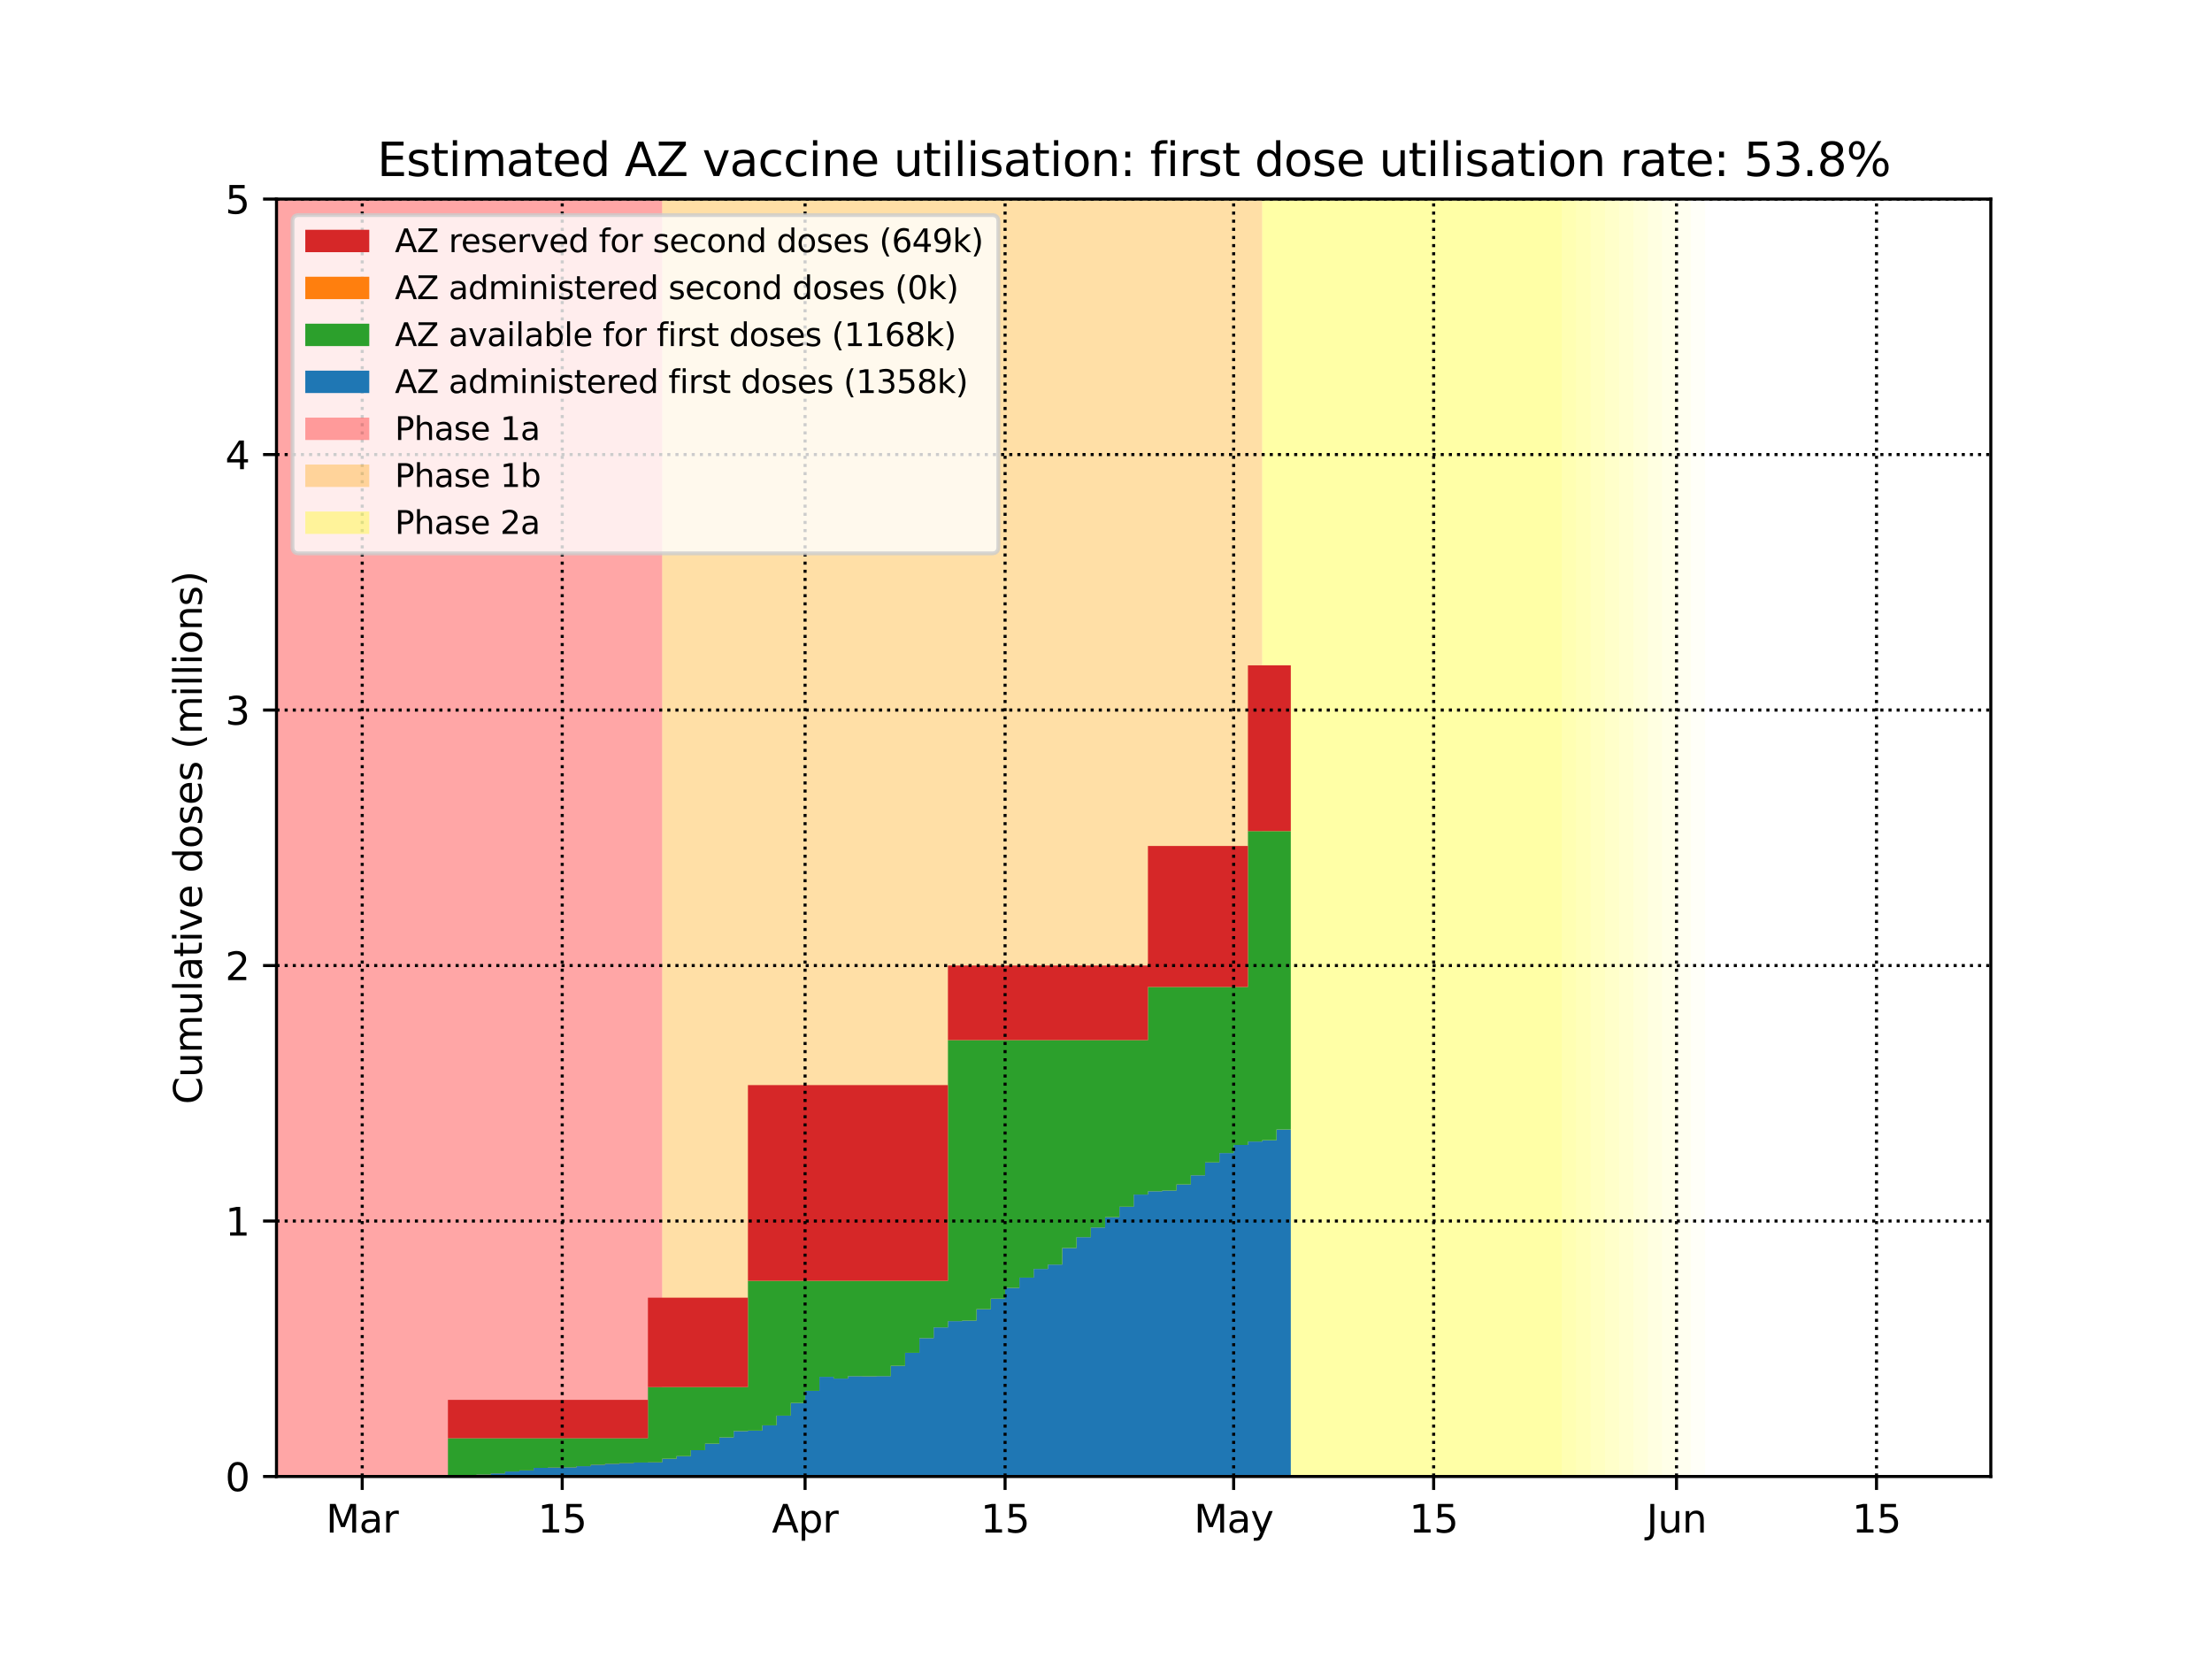 <?xml version="1.0" encoding="utf-8" standalone="no"?>
<!DOCTYPE svg PUBLIC "-//W3C//DTD SVG 1.1//EN"
  "http://www.w3.org/Graphics/SVG/1.1/DTD/svg11.dtd">
<svg height="432pt" version="1.1" viewBox="0 0 576 432" width="576pt" xmlns="http://www.w3.org/2000/svg" xmlns:xlink="http://www.w3.org/1999/xlink">
 <defs>
  <style type="text/css">*{stroke-linecap:butt;stroke-linejoin:round;}</style>
 </defs>
 <g id="figure_1">
  <g id="patch_1">
   <path d="M 0 432 
L 576 432 
L 576 0 
L 0 0 
z
" style="fill:#ffffff;"/>
  </g>
  <g id="axes_1">
   <g id="patch_2">
    <path d="M 72 384.48 
L 518.4 384.48 
L 518.4 51.84 
L 72 51.84 
z
" style="fill:#ffffff;"/>
   </g>
   <g id="PolyCollection_1">
    <defs>
     <path d="M 172.44 -47.52 
L 68.28 -47.52 
L 68.28 -380.16 
L 172.44 -380.16 
L 172.44 -380.16 
L 172.44 -47.52 
z
" id="m3b6c44820f"/>
    </defs>
    <g clip-path="url(#p5af44fd45a)">
     <use style="fill:#ff0000;fill-opacity:0.35;" x="0" xlink:href="#m3b6c44820f" y="432"/>
    </g>
   </g>
   <g id="PolyCollection_2">
    <defs>
     <path d="M 328.68 -47.52 
L 172.44 -47.52 
L 172.44 -380.16 
L 328.68 -380.16 
L 328.68 -380.16 
L 328.68 -47.52 
z
" id="ma2b91e570e"/>
    </defs>
    <g clip-path="url(#p5af44fd45a)">
     <use style="fill:#ffa500;fill-opacity:0.35;" x="0" xlink:href="#ma2b91e570e" y="432"/>
    </g>
   </g>
   <g id="PolyCollection_3">
    <defs>
     <path d="M 406.8 -47.52 
L 328.68 -47.52 
L 328.68 -380.16 
L 406.8 -380.16 
L 406.8 -380.16 
L 406.8 -47.52 
z
" id="m2fafb47253"/>
    </defs>
    <g clip-path="url(#p5af44fd45a)">
     <use style="fill:#ffff00;fill-opacity:0.35;" x="0" xlink:href="#m2fafb47253" y="432"/>
    </g>
   </g>
   <g id="PolyCollection_4">
    <defs>
     <path d="M 410.52 -47.52 
L 406.8 -47.52 
L 406.8 -380.16 
L 410.52 -380.16 
L 410.52 -380.16 
L 410.52 -47.52 
z
" id="mc0ea9c7042"/>
    </defs>
    <g clip-path="url(#p5af44fd45a)">
     <use style="fill:#ffff00;fill-opacity:0.3;" x="0" xlink:href="#mc0ea9c7042" y="432"/>
    </g>
   </g>
   <g id="PolyCollection_5">
    <defs>
     <path d="M 414.24 -47.52 
L 410.52 -47.52 
L 410.52 -380.16 
L 414.24 -380.16 
L 414.24 -380.16 
L 414.24 -47.52 
z
" id="m2c5c446194"/>
    </defs>
    <g clip-path="url(#p5af44fd45a)">
     <use style="fill:#ffff00;fill-opacity:0.27;" x="0" xlink:href="#m2c5c446194" y="432"/>
    </g>
   </g>
   <g id="PolyCollection_6">
    <defs>
     <path d="M 417.96 -47.52 
L 414.24 -47.52 
L 414.24 -380.16 
L 417.96 -380.16 
L 417.96 -380.16 
L 417.96 -47.52 
z
" id="mfae9dea68c"/>
    </defs>
    <g clip-path="url(#p5af44fd45a)">
     <use style="fill:#ffff00;fill-opacity:0.24;" x="0" xlink:href="#mfae9dea68c" y="432"/>
    </g>
   </g>
   <g id="PolyCollection_7">
    <defs>
     <path d="M 421.68 -47.52 
L 417.96 -47.52 
L 417.96 -380.16 
L 421.68 -380.16 
L 421.68 -380.16 
L 421.68 -47.52 
z
" id="m95a61cb27b"/>
    </defs>
    <g clip-path="url(#p5af44fd45a)">
     <use style="fill:#ffff00;fill-opacity:0.21;" x="0" xlink:href="#m95a61cb27b" y="432"/>
    </g>
   </g>
   <g id="PolyCollection_8">
    <defs>
     <path d="M 425.4 -47.52 
L 421.68 -47.52 
L 421.68 -380.16 
L 425.4 -380.16 
L 425.4 -380.16 
L 425.4 -47.52 
z
" id="m9aad0c48ae"/>
    </defs>
    <g clip-path="url(#p5af44fd45a)">
     <use style="fill:#ffff00;fill-opacity:0.18;" x="0" xlink:href="#m9aad0c48ae" y="432"/>
    </g>
   </g>
   <g id="PolyCollection_9">
    <defs>
     <path d="M 429.12 -47.52 
L 425.4 -47.52 
L 425.4 -380.16 
L 429.12 -380.16 
L 429.12 -380.16 
L 429.12 -47.52 
z
" id="m0cd60afc50"/>
    </defs>
    <g clip-path="url(#p5af44fd45a)">
     <use style="fill:#ffff00;fill-opacity:0.15;" x="0" xlink:href="#m0cd60afc50" y="432"/>
    </g>
   </g>
   <g id="PolyCollection_10">
    <defs>
     <path d="M 432.84 -47.52 
L 429.12 -47.52 
L 429.12 -380.16 
L 432.84 -380.16 
L 432.84 -380.16 
L 432.84 -47.52 
z
" id="md40026615c"/>
    </defs>
    <g clip-path="url(#p5af44fd45a)">
     <use style="fill:#ffff00;fill-opacity:0.12;" x="0" xlink:href="#md40026615c" y="432"/>
    </g>
   </g>
   <g id="PolyCollection_11">
    <defs>
     <path d="M 436.56 -47.52 
L 432.84 -47.52 
L 432.84 -380.16 
L 436.56 -380.16 
L 436.56 -380.16 
L 436.56 -47.52 
z
" id="m5fbe2e9968"/>
    </defs>
    <g clip-path="url(#p5af44fd45a)">
     <use style="fill:#ffff00;fill-opacity:0.09;" x="0" xlink:href="#m5fbe2e9968" y="432"/>
    </g>
   </g>
   <g id="PolyCollection_12">
    <defs>
     <path d="M 440.28 -47.52 
L 436.56 -47.52 
L 436.56 -380.16 
L 440.28 -380.16 
L 440.28 -380.16 
L 440.28 -47.52 
z
" id="m92c73f030a"/>
    </defs>
    <g clip-path="url(#p5af44fd45a)">
     <use style="fill:#ffff00;fill-opacity:0.06;" x="0" xlink:href="#m92c73f030a" y="432"/>
    </g>
   </g>
   <g id="PolyCollection_13">
    <defs>
     <path d="M 444 -47.52 
L 440.28 -47.52 
L 440.28 -380.16 
L 444 -380.16 
L 444 -380.16 
L 444 -47.52 
z
" id="mbc5b47ed21"/>
    </defs>
    <g clip-path="url(#p5af44fd45a)">
     <use style="fill:#ffff00;fill-opacity:0.03;" x="0" xlink:href="#mbc5b47ed21" y="432"/>
    </g>
   </g>
   <g id="PolyCollection_14">
    <defs>
     <path d="M 72 -47.52 
L 72 -47.52 
L 72 -47.52 
L 75.72 -47.52 
L 75.72 -47.52 
L 79.44 -47.52 
L 79.44 -47.52 
L 83.16 -47.52 
L 83.16 -47.52 
L 86.88 -47.52 
L 86.88 -47.52 
L 90.6 -47.52 
L 90.6 -47.52 
L 94.32 -47.52 
L 94.32 -47.52 
L 98.04 -47.52 
L 98.04 -47.52 
L 101.76 -47.52 
L 101.76 -47.52 
L 105.48 -47.52 
L 105.48 -47.52 
L 109.2 -47.52 
L 109.2 -47.52 
L 112.92 -47.52 
L 112.92 -47.52 
L 116.64 -47.52 
L 116.64 -47.52 
L 120.36 -47.52 
L 120.36 -47.52 
L 124.08 -47.52 
L 124.08 -47.52 
L 127.8 -47.52 
L 127.8 -47.52 
L 131.52 -47.52 
L 131.52 -47.52 
L 135.24 -47.52 
L 135.24 -47.52 
L 138.96 -47.52 
L 138.96 -47.52 
L 142.68 -47.52 
L 142.68 -47.52 
L 146.4 -47.52 
L 146.4 -47.52 
L 150.12 -47.52 
L 150.12 -47.52 
L 153.84 -47.52 
L 153.84 -47.52 
L 157.56 -47.52 
L 157.56 -47.52 
L 161.28 -47.52 
L 161.28 -47.52 
L 165 -47.52 
L 165 -47.52 
L 168.72 -47.52 
L 168.72 -47.52 
L 172.44 -47.52 
L 172.44 -47.52 
L 176.16 -47.52 
L 176.16 -47.52 
L 179.88 -47.52 
L 179.88 -47.52 
L 183.6 -47.52 
L 183.6 -47.52 
L 187.32 -47.52 
L 187.32 -47.52 
L 191.04 -47.52 
L 191.04 -47.52 
L 194.76 -47.52 
L 194.76 -47.52 
L 198.48 -47.52 
L 198.48 -47.52 
L 202.2 -47.52 
L 202.2 -47.52 
L 205.92 -47.52 
L 205.92 -47.52 
L 209.64 -47.52 
L 209.64 -47.52 
L 213.36 -47.52 
L 213.36 -47.52 
L 217.08 -47.52 
L 217.08 -47.52 
L 220.8 -47.52 
L 220.8 -47.52 
L 224.52 -47.52 
L 224.52 -47.52 
L 228.24 -47.52 
L 228.24 -47.52 
L 231.96 -47.52 
L 231.96 -47.52 
L 235.68 -47.52 
L 235.68 -47.52 
L 239.4 -47.52 
L 239.4 -47.52 
L 243.12 -47.52 
L 243.12 -47.52 
L 246.84 -47.52 
L 246.84 -47.52 
L 250.56 -47.52 
L 250.56 -47.52 
L 254.28 -47.52 
L 254.28 -47.52 
L 258 -47.52 
L 258 -47.52 
L 261.72 -47.52 
L 261.72 -47.52 
L 265.44 -47.52 
L 265.44 -47.52 
L 269.16 -47.52 
L 269.16 -47.52 
L 272.88 -47.52 
L 272.88 -47.52 
L 276.6 -47.52 
L 276.6 -47.52 
L 280.32 -47.52 
L 280.32 -47.52 
L 284.04 -47.52 
L 284.04 -47.52 
L 287.76 -47.52 
L 287.76 -47.52 
L 291.48 -47.52 
L 291.48 -47.52 
L 295.2 -47.52 
L 295.2 -47.52 
L 298.92 -47.52 
L 298.92 -47.52 
L 302.64 -47.52 
L 302.64 -47.52 
L 306.36 -47.52 
L 306.36 -47.52 
L 310.08 -47.52 
L 310.08 -47.52 
L 313.8 -47.52 
L 313.8 -47.52 
L 317.52 -47.52 
L 317.52 -47.52 
L 321.24 -47.52 
L 321.24 -47.52 
L 324.96 -47.52 
L 324.96 -47.52 
L 328.68 -47.52 
L 328.68 -47.52 
L 332.4 -47.52 
L 332.4 -47.52 
L 336.12 -47.52 
L 336.12 -137.894 
L 336.12 -137.894 
L 332.4 -137.894 
L 332.4 -135.098 
L 328.68 -135.098 
L 328.68 -134.755 
L 324.96 -134.755 
L 324.96 -133.855 
L 321.24 -133.855 
L 321.24 -131.755 
L 317.52 -131.755 
L 317.52 -129.309 
L 313.8 -129.309 
L 313.8 -125.966 
L 310.08 -125.966 
L 310.08 -123.591 
L 306.36 -123.591 
L 306.36 -121.984 
L 302.64 -121.984 
L 302.64 -121.806 
L 298.92 -121.806 
L 298.92 -120.949 
L 295.2 -120.949 
L 295.2 -117.777 
L 291.48 -117.777 
L 291.48 -115.063 
L 287.76 -115.063 
L 287.76 -112.372 
L 284.04 -112.372 
L 284.04 -109.85 
L 280.32 -109.85 
L 280.32 -107.027 
L 276.6 -107.027 
L 276.6 -102.705 
L 272.88 -102.705 
L 272.88 -101.57 
L 269.16 -101.57 
L 269.16 -99.32 
L 265.44 -99.32 
L 265.44 -96.645 
L 261.72 -96.645 
L 261.72 -93.835 
L 258 -93.835 
L 258 -91.104 
L 254.28 -91.104 
L 254.28 -88.128 
L 250.56 -88.128 
L 250.56 -87.987 
L 246.84 -87.987 
L 246.84 -86.352 
L 243.12 -86.352 
L 243.12 -83.559 
L 239.4 -83.559 
L 239.4 -79.736 
L 235.68 -79.736 
L 235.68 -76.349 
L 231.96 -76.349 
L 231.96 -73.66 
L 228.24 -73.66 
L 228.24 -73.626 
L 224.52 -73.626 
L 224.52 -73.645 
L 220.8 -73.645 
L 220.8 -73.017 
L 217.08 -73.017 
L 217.08 -73.489 
L 213.36 -73.489 
L 213.36 -69.825 
L 209.64 -69.825 
L 209.64 -66.682 
L 205.92 -66.682 
L 205.92 -63.376 
L 202.2 -63.376 
L 202.2 -60.841 
L 198.48 -60.841 
L 198.48 -59.478 
L 194.76 -59.478 
L 194.76 -59.355 
L 191.04 -59.355 
L 191.04 -57.713 
L 187.32 -57.713 
L 187.32 -56.085 
L 183.6 -56.085 
L 183.6 -54.372 
L 179.88 -54.372 
L 179.88 -52.827 
L 176.16 -52.827 
L 176.16 -52.145 
L 172.44 -52.145 
L 172.44 -51.215 
L 168.72 -51.215 
L 168.72 -51.163 
L 165 -51.163 
L 165 -50.988 
L 161.28 -50.988 
L 161.28 -50.833 
L 157.56 -50.833 
L 157.56 -50.575 
L 153.84 -50.575 
L 153.84 -50.206 
L 150.12 -50.206 
L 150.12 -49.886 
L 146.4 -49.886 
L 146.4 -49.839 
L 142.68 -49.839 
L 142.68 -49.768 
L 138.96 -49.768 
L 138.96 -49.108 
L 135.24 -49.108 
L 135.24 -48.832 
L 131.52 -48.832 
L 131.52 -48.319 
L 127.8 -48.319 
L 127.8 -48.01 
L 124.08 -48.01 
L 124.08 -47.777 
L 120.36 -47.777 
L 120.36 -47.64 
L 116.64 -47.64 
L 116.64 -47.52 
L 112.92 -47.52 
L 112.92 -47.52 
L 109.2 -47.52 
L 109.2 -47.52 
L 105.48 -47.52 
L 105.48 -47.52 
L 101.76 -47.52 
L 101.76 -47.52 
L 98.04 -47.52 
L 98.04 -47.52 
L 94.32 -47.52 
L 94.32 -47.52 
L 90.6 -47.52 
L 90.6 -47.52 
L 86.88 -47.52 
L 86.88 -47.52 
L 83.16 -47.52 
L 83.16 -47.52 
L 79.44 -47.52 
L 79.44 -47.52 
L 75.72 -47.52 
L 75.72 -47.52 
L 72 -47.52 
L 72 -47.52 
z
" id="m99b833a310"/>
    </defs>
    <g clip-path="url(#p5af44fd45a)">
     <use style="fill:#1f77b4;" x="0" xlink:href="#m99b833a310" y="432"/>
    </g>
   </g>
   <g id="PolyCollection_15">
    <defs>
     <path d="M 72 -47.52 
L 72 -47.52 
L 72 -47.52 
L 75.72 -47.52 
L 75.72 -47.52 
L 79.44 -47.52 
L 79.44 -47.52 
L 83.16 -47.52 
L 83.16 -47.52 
L 86.88 -47.52 
L 86.88 -47.52 
L 90.6 -47.52 
L 90.6 -47.52 
L 94.32 -47.52 
L 94.32 -47.52 
L 98.04 -47.52 
L 98.04 -47.52 
L 101.76 -47.52 
L 101.76 -47.52 
L 105.48 -47.52 
L 105.48 -47.52 
L 109.2 -47.52 
L 109.2 -47.52 
L 112.92 -47.52 
L 112.92 -47.52 
L 116.64 -47.52 
L 116.64 -47.64 
L 120.36 -47.64 
L 120.36 -47.777 
L 124.08 -47.777 
L 124.08 -48.01 
L 127.8 -48.01 
L 127.8 -48.319 
L 131.52 -48.319 
L 131.52 -48.832 
L 135.24 -48.832 
L 135.24 -49.108 
L 138.96 -49.108 
L 138.96 -49.768 
L 142.68 -49.768 
L 142.68 -49.839 
L 146.4 -49.839 
L 146.4 -49.886 
L 150.12 -49.886 
L 150.12 -50.206 
L 153.84 -50.206 
L 153.84 -50.575 
L 157.56 -50.575 
L 157.56 -50.833 
L 161.28 -50.833 
L 161.28 -50.988 
L 165 -50.988 
L 165 -51.163 
L 168.72 -51.163 
L 168.72 -51.215 
L 172.44 -51.215 
L 172.44 -52.145 
L 176.16 -52.145 
L 176.16 -52.827 
L 179.88 -52.827 
L 179.88 -54.372 
L 183.6 -54.372 
L 183.6 -56.085 
L 187.32 -56.085 
L 187.32 -57.713 
L 191.04 -57.713 
L 191.04 -59.355 
L 194.76 -59.355 
L 194.76 -59.478 
L 198.48 -59.478 
L 198.48 -60.841 
L 202.2 -60.841 
L 202.2 -63.376 
L 205.92 -63.376 
L 205.92 -66.682 
L 209.64 -66.682 
L 209.64 -69.825 
L 213.36 -69.825 
L 213.36 -73.489 
L 217.08 -73.489 
L 217.08 -73.017 
L 220.8 -73.017 
L 220.8 -73.645 
L 224.52 -73.645 
L 224.52 -73.626 
L 228.24 -73.626 
L 228.24 -73.66 
L 231.96 -73.66 
L 231.96 -76.349 
L 235.68 -76.349 
L 235.68 -79.736 
L 239.4 -79.736 
L 239.4 -83.559 
L 243.12 -83.559 
L 243.12 -86.352 
L 246.84 -86.352 
L 246.84 -87.987 
L 250.56 -87.987 
L 250.56 -88.128 
L 254.28 -88.128 
L 254.28 -91.104 
L 258 -91.104 
L 258 -93.835 
L 261.72 -93.835 
L 261.72 -96.645 
L 265.44 -96.645 
L 265.44 -99.32 
L 269.16 -99.32 
L 269.16 -101.57 
L 272.88 -101.57 
L 272.88 -102.705 
L 276.6 -102.705 
L 276.6 -107.027 
L 280.32 -107.027 
L 280.32 -109.85 
L 284.04 -109.85 
L 284.04 -112.372 
L 287.76 -112.372 
L 287.76 -115.063 
L 291.48 -115.063 
L 291.48 -117.777 
L 295.2 -117.777 
L 295.2 -120.949 
L 298.92 -120.949 
L 298.92 -121.806 
L 302.64 -121.806 
L 302.64 -121.984 
L 306.36 -121.984 
L 306.36 -123.591 
L 310.08 -123.591 
L 310.08 -125.966 
L 313.8 -125.966 
L 313.8 -129.309 
L 317.52 -129.309 
L 317.52 -131.755 
L 321.24 -131.755 
L 321.24 -133.855 
L 324.96 -133.855 
L 324.96 -134.755 
L 328.68 -134.755 
L 328.68 -135.098 
L 332.4 -135.098 
L 332.4 -137.894 
L 336.12 -137.894 
L 336.12 -215.579 
L 336.12 -215.579 
L 332.4 -215.579 
L 332.4 -215.579 
L 328.68 -215.579 
L 328.68 -215.579 
L 324.96 -215.579 
L 324.96 -174.997 
L 321.24 -174.997 
L 321.24 -174.997 
L 317.52 -174.997 
L 317.52 -174.997 
L 313.8 -174.997 
L 313.8 -174.997 
L 310.08 -174.997 
L 310.08 -174.997 
L 306.36 -174.997 
L 306.36 -174.997 
L 302.64 -174.997 
L 302.64 -174.997 
L 298.92 -174.997 
L 298.92 -161.16 
L 295.2 -161.16 
L 295.2 -161.16 
L 291.48 -161.16 
L 291.48 -161.16 
L 287.76 -161.16 
L 287.76 -161.16 
L 284.04 -161.16 
L 284.04 -161.16 
L 280.32 -161.16 
L 280.32 -161.16 
L 276.6 -161.16 
L 276.6 -161.16 
L 272.88 -161.16 
L 272.88 -161.16 
L 269.16 -161.16 
L 269.16 -161.16 
L 265.44 -161.16 
L 265.44 -161.16 
L 261.72 -161.16 
L 261.72 -161.16 
L 258 -161.16 
L 258 -161.16 
L 254.28 -161.16 
L 254.28 -161.16 
L 250.56 -161.16 
L 250.56 -161.16 
L 246.84 -161.16 
L 246.84 -98.48 
L 243.12 -98.48 
L 243.12 -98.48 
L 239.4 -98.48 
L 239.4 -98.48 
L 235.68 -98.48 
L 235.68 -98.48 
L 231.96 -98.48 
L 231.96 -98.48 
L 228.24 -98.48 
L 228.24 -98.48 
L 224.52 -98.48 
L 224.52 -98.48 
L 220.8 -98.48 
L 220.8 -98.48 
L 217.08 -98.48 
L 217.08 -98.48 
L 213.36 -98.48 
L 213.36 -98.48 
L 209.64 -98.48 
L 209.64 -98.48 
L 205.92 -98.48 
L 205.92 -98.48 
L 202.2 -98.48 
L 202.2 -98.48 
L 198.48 -98.48 
L 198.48 -98.48 
L 194.76 -98.48 
L 194.76 -70.805 
L 191.04 -70.805 
L 191.04 -70.805 
L 187.32 -70.805 
L 187.32 -70.805 
L 183.6 -70.805 
L 183.6 -70.805 
L 179.88 -70.805 
L 179.88 -70.805 
L 176.16 -70.805 
L 176.16 -70.805 
L 172.44 -70.805 
L 172.44 -70.805 
L 168.72 -70.805 
L 168.72 -57.499 
L 165 -57.499 
L 165 -57.499 
L 161.28 -57.499 
L 161.28 -57.499 
L 157.56 -57.499 
L 157.56 -57.499 
L 153.84 -57.499 
L 153.84 -57.499 
L 150.12 -57.499 
L 150.12 -57.499 
L 146.4 -57.499 
L 146.4 -57.499 
L 142.68 -57.499 
L 142.68 -57.499 
L 138.96 -57.499 
L 138.96 -57.499 
L 135.24 -57.499 
L 135.24 -57.499 
L 131.52 -57.499 
L 131.52 -57.499 
L 127.8 -57.499 
L 127.8 -57.499 
L 124.08 -57.499 
L 124.08 -57.499 
L 120.36 -57.499 
L 120.36 -57.499 
L 116.64 -57.499 
L 116.64 -47.52 
L 112.92 -47.52 
L 112.92 -47.52 
L 109.2 -47.52 
L 109.2 -47.52 
L 105.48 -47.52 
L 105.48 -47.52 
L 101.76 -47.52 
L 101.76 -47.52 
L 98.04 -47.52 
L 98.04 -47.52 
L 94.32 -47.52 
L 94.32 -47.52 
L 90.6 -47.52 
L 90.6 -47.52 
L 86.88 -47.52 
L 86.88 -47.52 
L 83.16 -47.52 
L 83.16 -47.52 
L 79.44 -47.52 
L 79.44 -47.52 
L 75.72 -47.52 
L 75.72 -47.52 
L 72 -47.52 
L 72 -47.52 
z
" id="m5c71245963"/>
    </defs>
    <g clip-path="url(#p5af44fd45a)">
     <use style="fill:#2ca02c;" x="0" xlink:href="#m5c71245963" y="432"/>
    </g>
   </g>
   <g id="PolyCollection_16">
    <defs>
     <path d="M 72 -47.52 
L 72 -47.52 
L 72 -47.52 
L 75.72 -47.52 
L 75.72 -47.52 
L 79.44 -47.52 
L 79.44 -47.52 
L 83.16 -47.52 
L 83.16 -47.52 
L 86.88 -47.52 
L 86.88 -47.52 
L 90.6 -47.52 
L 90.6 -47.52 
L 94.32 -47.52 
L 94.32 -47.52 
L 98.04 -47.52 
L 98.04 -47.52 
L 101.76 -47.52 
L 101.76 -47.52 
L 105.48 -47.52 
L 105.48 -47.52 
L 109.2 -47.52 
L 109.2 -47.52 
L 112.92 -47.52 
L 112.92 -47.52 
L 116.64 -47.52 
L 116.64 -57.499 
L 120.36 -57.499 
L 120.36 -57.499 
L 124.08 -57.499 
L 124.08 -57.499 
L 127.8 -57.499 
L 127.8 -57.499 
L 131.52 -57.499 
L 131.52 -57.499 
L 135.24 -57.499 
L 135.24 -57.499 
L 138.96 -57.499 
L 138.96 -57.499 
L 142.68 -57.499 
L 142.68 -57.499 
L 146.4 -57.499 
L 146.4 -57.499 
L 150.12 -57.499 
L 150.12 -57.499 
L 153.84 -57.499 
L 153.84 -57.499 
L 157.56 -57.499 
L 157.56 -57.499 
L 161.28 -57.499 
L 161.28 -57.499 
L 165 -57.499 
L 165 -57.499 
L 168.72 -57.499 
L 168.72 -70.805 
L 172.44 -70.805 
L 172.44 -70.805 
L 176.16 -70.805 
L 176.16 -70.805 
L 179.88 -70.805 
L 179.88 -70.805 
L 183.6 -70.805 
L 183.6 -70.805 
L 187.32 -70.805 
L 187.32 -70.805 
L 191.04 -70.805 
L 191.04 -70.805 
L 194.76 -70.805 
L 194.76 -98.48 
L 198.48 -98.48 
L 198.48 -98.48 
L 202.2 -98.48 
L 202.2 -98.48 
L 205.92 -98.48 
L 205.92 -98.48 
L 209.64 -98.48 
L 209.64 -98.48 
L 213.36 -98.48 
L 213.36 -98.48 
L 217.08 -98.48 
L 217.08 -98.48 
L 220.8 -98.48 
L 220.8 -98.48 
L 224.52 -98.48 
L 224.52 -98.48 
L 228.24 -98.48 
L 228.24 -98.48 
L 231.96 -98.48 
L 231.96 -98.48 
L 235.68 -98.48 
L 235.68 -98.48 
L 239.4 -98.48 
L 239.4 -98.48 
L 243.12 -98.48 
L 243.12 -98.48 
L 246.84 -98.48 
L 246.84 -161.16 
L 250.56 -161.16 
L 250.56 -161.16 
L 254.28 -161.16 
L 254.28 -161.16 
L 258 -161.16 
L 258 -161.16 
L 261.72 -161.16 
L 261.72 -161.16 
L 265.44 -161.16 
L 265.44 -161.16 
L 269.16 -161.16 
L 269.16 -161.16 
L 272.88 -161.16 
L 272.88 -161.16 
L 276.6 -161.16 
L 276.6 -161.16 
L 280.32 -161.16 
L 280.32 -161.16 
L 284.04 -161.16 
L 284.04 -161.16 
L 287.76 -161.16 
L 287.76 -161.16 
L 291.48 -161.16 
L 291.48 -161.16 
L 295.2 -161.16 
L 295.2 -161.16 
L 298.92 -161.16 
L 298.92 -174.997 
L 302.64 -174.997 
L 302.64 -174.997 
L 306.36 -174.997 
L 306.36 -174.997 
L 310.08 -174.997 
L 310.08 -174.997 
L 313.8 -174.997 
L 313.8 -174.997 
L 317.52 -174.997 
L 317.52 -174.997 
L 321.24 -174.997 
L 321.24 -174.997 
L 324.96 -174.997 
L 324.96 -215.579 
L 328.68 -215.579 
L 328.68 -215.579 
L 332.4 -215.579 
L 332.4 -215.579 
L 336.12 -215.579 
L 336.12 -215.579 
L 336.12 -215.579 
L 332.4 -215.579 
L 332.4 -215.579 
L 328.68 -215.579 
L 328.68 -215.579 
L 324.96 -215.579 
L 324.96 -174.997 
L 321.24 -174.997 
L 321.24 -174.997 
L 317.52 -174.997 
L 317.52 -174.997 
L 313.8 -174.997 
L 313.8 -174.997 
L 310.08 -174.997 
L 310.08 -174.997 
L 306.36 -174.997 
L 306.36 -174.997 
L 302.64 -174.997 
L 302.64 -174.997 
L 298.92 -174.997 
L 298.92 -161.16 
L 295.2 -161.16 
L 295.2 -161.16 
L 291.48 -161.16 
L 291.48 -161.16 
L 287.76 -161.16 
L 287.76 -161.16 
L 284.04 -161.16 
L 284.04 -161.16 
L 280.32 -161.16 
L 280.32 -161.16 
L 276.6 -161.16 
L 276.6 -161.16 
L 272.88 -161.16 
L 272.88 -161.16 
L 269.16 -161.16 
L 269.16 -161.16 
L 265.44 -161.16 
L 265.44 -161.16 
L 261.72 -161.16 
L 261.72 -161.16 
L 258 -161.16 
L 258 -161.16 
L 254.28 -161.16 
L 254.28 -161.16 
L 250.56 -161.16 
L 250.56 -161.16 
L 246.84 -161.16 
L 246.84 -98.48 
L 243.12 -98.48 
L 243.12 -98.48 
L 239.4 -98.48 
L 239.4 -98.48 
L 235.68 -98.48 
L 235.68 -98.48 
L 231.96 -98.48 
L 231.96 -98.48 
L 228.24 -98.48 
L 228.24 -98.48 
L 224.52 -98.48 
L 224.52 -98.48 
L 220.8 -98.48 
L 220.8 -98.48 
L 217.08 -98.48 
L 217.08 -98.48 
L 213.36 -98.48 
L 213.36 -98.48 
L 209.64 -98.48 
L 209.64 -98.48 
L 205.92 -98.48 
L 205.92 -98.48 
L 202.2 -98.48 
L 202.2 -98.48 
L 198.48 -98.48 
L 198.48 -98.48 
L 194.76 -98.48 
L 194.76 -70.805 
L 191.04 -70.805 
L 191.04 -70.805 
L 187.32 -70.805 
L 187.32 -70.805 
L 183.6 -70.805 
L 183.6 -70.805 
L 179.88 -70.805 
L 179.88 -70.805 
L 176.16 -70.805 
L 176.16 -70.805 
L 172.44 -70.805 
L 172.44 -70.805 
L 168.72 -70.805 
L 168.72 -57.499 
L 165 -57.499 
L 165 -57.499 
L 161.28 -57.499 
L 161.28 -57.499 
L 157.56 -57.499 
L 157.56 -57.499 
L 153.84 -57.499 
L 153.84 -57.499 
L 150.12 -57.499 
L 150.12 -57.499 
L 146.4 -57.499 
L 146.4 -57.499 
L 142.68 -57.499 
L 142.68 -57.499 
L 138.96 -57.499 
L 138.96 -57.499 
L 135.24 -57.499 
L 135.24 -57.499 
L 131.52 -57.499 
L 131.52 -57.499 
L 127.8 -57.499 
L 127.8 -57.499 
L 124.08 -57.499 
L 124.08 -57.499 
L 120.36 -57.499 
L 120.36 -57.499 
L 116.64 -57.499 
L 116.64 -47.52 
L 112.92 -47.52 
L 112.92 -47.52 
L 109.2 -47.52 
L 109.2 -47.52 
L 105.48 -47.52 
L 105.48 -47.52 
L 101.76 -47.52 
L 101.76 -47.52 
L 98.04 -47.52 
L 98.04 -47.52 
L 94.32 -47.52 
L 94.32 -47.52 
L 90.6 -47.52 
L 90.6 -47.52 
L 86.88 -47.52 
L 86.88 -47.52 
L 83.16 -47.52 
L 83.16 -47.52 
L 79.44 -47.52 
L 79.44 -47.52 
L 75.72 -47.52 
L 75.72 -47.52 
L 72 -47.52 
L 72 -47.52 
z
" id="mf7181b10c2"/>
    </defs>
    <g clip-path="url(#p5af44fd45a)">
     <use style="fill:#ff7f0e;" x="0" xlink:href="#mf7181b10c2" y="432"/>
    </g>
   </g>
   <g id="PolyCollection_17">
    <defs>
     <path d="M 72 -47.52 
L 72 -47.52 
L 72 -47.52 
L 75.72 -47.52 
L 75.72 -47.52 
L 79.44 -47.52 
L 79.44 -47.52 
L 83.16 -47.52 
L 83.16 -47.52 
L 86.88 -47.52 
L 86.88 -47.52 
L 90.6 -47.52 
L 90.6 -47.52 
L 94.32 -47.52 
L 94.32 -47.52 
L 98.04 -47.52 
L 98.04 -47.52 
L 101.76 -47.52 
L 101.76 -47.52 
L 105.48 -47.52 
L 105.48 -47.52 
L 109.2 -47.52 
L 109.2 -47.52 
L 112.92 -47.52 
L 112.92 -47.52 
L 116.64 -47.52 
L 116.64 -57.499 
L 120.36 -57.499 
L 120.36 -57.499 
L 124.08 -57.499 
L 124.08 -57.499 
L 127.8 -57.499 
L 127.8 -57.499 
L 131.52 -57.499 
L 131.52 -57.499 
L 135.24 -57.499 
L 135.24 -57.499 
L 138.96 -57.499 
L 138.96 -57.499 
L 142.68 -57.499 
L 142.68 -57.499 
L 146.4 -57.499 
L 146.4 -57.499 
L 150.12 -57.499 
L 150.12 -57.499 
L 153.84 -57.499 
L 153.84 -57.499 
L 157.56 -57.499 
L 157.56 -57.499 
L 161.28 -57.499 
L 161.28 -57.499 
L 165 -57.499 
L 165 -57.499 
L 168.72 -57.499 
L 168.72 -70.805 
L 172.44 -70.805 
L 172.44 -70.805 
L 176.16 -70.805 
L 176.16 -70.805 
L 179.88 -70.805 
L 179.88 -70.805 
L 183.6 -70.805 
L 183.6 -70.805 
L 187.32 -70.805 
L 187.32 -70.805 
L 191.04 -70.805 
L 191.04 -70.805 
L 194.76 -70.805 
L 194.76 -98.48 
L 198.48 -98.48 
L 198.48 -98.48 
L 202.2 -98.48 
L 202.2 -98.48 
L 205.92 -98.48 
L 205.92 -98.48 
L 209.64 -98.48 
L 209.64 -98.48 
L 213.36 -98.48 
L 213.36 -98.48 
L 217.08 -98.48 
L 217.08 -98.48 
L 220.8 -98.48 
L 220.8 -98.48 
L 224.52 -98.48 
L 224.52 -98.48 
L 228.24 -98.48 
L 228.24 -98.48 
L 231.96 -98.48 
L 231.96 -98.48 
L 235.68 -98.48 
L 235.68 -98.48 
L 239.4 -98.48 
L 239.4 -98.48 
L 243.12 -98.48 
L 243.12 -98.48 
L 246.84 -98.48 
L 246.84 -161.16 
L 250.56 -161.16 
L 250.56 -161.16 
L 254.28 -161.16 
L 254.28 -161.16 
L 258 -161.16 
L 258 -161.16 
L 261.72 -161.16 
L 261.72 -161.16 
L 265.44 -161.16 
L 265.44 -161.16 
L 269.16 -161.16 
L 269.16 -161.16 
L 272.88 -161.16 
L 272.88 -161.16 
L 276.6 -161.16 
L 276.6 -161.16 
L 280.32 -161.16 
L 280.32 -161.16 
L 284.04 -161.16 
L 284.04 -161.16 
L 287.76 -161.16 
L 287.76 -161.16 
L 291.48 -161.16 
L 291.48 -161.16 
L 295.2 -161.16 
L 295.2 -161.16 
L 298.92 -161.16 
L 298.92 -174.997 
L 302.64 -174.997 
L 302.64 -174.997 
L 306.36 -174.997 
L 306.36 -174.997 
L 310.08 -174.997 
L 310.08 -174.997 
L 313.8 -174.997 
L 313.8 -174.997 
L 317.52 -174.997 
L 317.52 -174.997 
L 321.24 -174.997 
L 321.24 -174.997 
L 324.96 -174.997 
L 324.96 -215.579 
L 328.68 -215.579 
L 328.68 -215.579 
L 332.4 -215.579 
L 332.4 -215.579 
L 336.12 -215.579 
L 336.12 -258.746 
L 336.12 -258.746 
L 332.4 -258.746 
L 332.4 -258.746 
L 328.68 -258.746 
L 328.68 -258.746 
L 324.96 -258.746 
L 324.96 -211.711 
L 321.24 -211.711 
L 321.24 -211.711 
L 317.52 -211.711 
L 317.52 -211.711 
L 313.8 -211.711 
L 313.8 -211.711 
L 310.08 -211.711 
L 310.08 -211.711 
L 306.36 -211.711 
L 306.36 -211.711 
L 302.64 -211.711 
L 302.64 -211.711 
L 298.92 -211.711 
L 298.92 -180.576 
L 295.2 -180.576 
L 295.2 -180.576 
L 291.48 -180.576 
L 291.48 -180.576 
L 287.76 -180.576 
L 287.76 -180.576 
L 284.04 -180.576 
L 284.04 -180.576 
L 280.32 -180.576 
L 280.32 -180.576 
L 276.6 -180.576 
L 276.6 -180.576 
L 272.88 -180.576 
L 272.88 -180.576 
L 269.16 -180.576 
L 269.16 -180.576 
L 265.44 -180.576 
L 265.44 -180.576 
L 261.72 -180.576 
L 261.72 -180.576 
L 258 -180.576 
L 258 -180.576 
L 254.28 -180.576 
L 254.28 -180.576 
L 250.56 -180.576 
L 250.56 -180.576 
L 246.84 -180.576 
L 246.84 -149.441 
L 243.12 -149.441 
L 243.12 -149.441 
L 239.4 -149.441 
L 239.4 -149.441 
L 235.68 -149.441 
L 235.68 -149.441 
L 231.96 -149.441 
L 231.96 -149.441 
L 228.24 -149.441 
L 228.24 -149.441 
L 224.52 -149.441 
L 224.52 -149.441 
L 220.8 -149.441 
L 220.8 -149.441 
L 217.08 -149.441 
L 217.08 -149.441 
L 213.36 -149.441 
L 213.36 -149.441 
L 209.64 -149.441 
L 209.64 -149.441 
L 205.92 -149.441 
L 205.92 -149.441 
L 202.2 -149.441 
L 202.2 -149.441 
L 198.48 -149.441 
L 198.48 -149.441 
L 194.76 -149.441 
L 194.76 -94.09 
L 191.04 -94.09 
L 191.04 -94.09 
L 187.32 -94.09 
L 187.32 -94.09 
L 183.6 -94.09 
L 183.6 -94.09 
L 179.88 -94.09 
L 179.88 -94.09 
L 176.16 -94.09 
L 176.16 -94.09 
L 172.44 -94.09 
L 172.44 -94.09 
L 168.72 -94.09 
L 168.72 -67.478 
L 165 -67.478 
L 165 -67.478 
L 161.28 -67.478 
L 161.28 -67.478 
L 157.56 -67.478 
L 157.56 -67.478 
L 153.84 -67.478 
L 153.84 -67.478 
L 150.12 -67.478 
L 150.12 -67.478 
L 146.4 -67.478 
L 146.4 -67.478 
L 142.68 -67.478 
L 142.68 -67.478 
L 138.96 -67.478 
L 138.96 -67.478 
L 135.24 -67.478 
L 135.24 -67.478 
L 131.52 -67.478 
L 131.52 -67.478 
L 127.8 -67.478 
L 127.8 -67.478 
L 124.08 -67.478 
L 124.08 -67.478 
L 120.36 -67.478 
L 120.36 -67.478 
L 116.64 -67.478 
L 116.64 -47.52 
L 112.92 -47.52 
L 112.92 -47.52 
L 109.2 -47.52 
L 109.2 -47.52 
L 105.48 -47.52 
L 105.48 -47.52 
L 101.76 -47.52 
L 101.76 -47.52 
L 98.04 -47.52 
L 98.04 -47.52 
L 94.32 -47.52 
L 94.32 -47.52 
L 90.6 -47.52 
L 90.6 -47.52 
L 86.88 -47.52 
L 86.88 -47.52 
L 83.16 -47.52 
L 83.16 -47.52 
L 79.44 -47.52 
L 79.44 -47.52 
L 75.72 -47.52 
L 75.72 -47.52 
L 72 -47.52 
L 72 -47.52 
z
" id="mb23b144b64"/>
    </defs>
    <g clip-path="url(#p5af44fd45a)">
     <use style="fill:#d62728;" x="0" xlink:href="#mb23b144b64" y="432"/>
    </g>
   </g>
   <g id="matplotlib.axis_1">
    <g id="xtick_1">
     <g id="line2d_1">
      <path clip-path="url(#p5af44fd45a)" d="M 94.32 384.48 
L 94.32 51.84 
" style="fill:none;stroke:#000000;stroke-dasharray:0.8,1.32;stroke-dashoffset:0;stroke-width:0.8;"/>
     </g>
     <g id="line2d_2">
      <defs>
       <path d="M 0 0 
L 0 3.5 
" id="mef21ffa66f" style="stroke:#000000;stroke-width:0.8;"/>
      </defs>
      <g>
       <use style="stroke:#000000;stroke-width:0.8;" x="94.32" xlink:href="#mef21ffa66f" y="384.48"/>
      </g>
     </g>
     <g id="text_1">
      <!-- Mar -->
      <g transform="translate(84.886 399.078)scale(0.1 -0.1)">
       <defs>
        <path d="M 628 4666 
L 1569 4666 
L 2759 1491 
L 3956 4666 
L 4897 4666 
L 4897 0 
L 4281 0 
L 4281 4097 
L 3078 897 
L 2444 897 
L 1241 4097 
L 1241 0 
L 628 0 
L 628 4666 
z
" id="DejaVuSans-4d" transform="scale(0.016)"/>
        <path d="M 2194 1759 
Q 1497 1759 1228 1600 
Q 959 1441 959 1056 
Q 959 750 1161 570 
Q 1363 391 1709 391 
Q 2188 391 2477 730 
Q 2766 1069 2766 1631 
L 2766 1759 
L 2194 1759 
z
M 3341 1997 
L 3341 0 
L 2766 0 
L 2766 531 
Q 2569 213 2275 61 
Q 1981 -91 1556 -91 
Q 1019 -91 701 211 
Q 384 513 384 1019 
Q 384 1609 779 1909 
Q 1175 2209 1959 2209 
L 2766 2209 
L 2766 2266 
Q 2766 2663 2505 2880 
Q 2244 3097 1772 3097 
Q 1472 3097 1187 3025 
Q 903 2953 641 2809 
L 641 3341 
Q 956 3463 1253 3523 
Q 1550 3584 1831 3584 
Q 2591 3584 2966 3190 
Q 3341 2797 3341 1997 
z
" id="DejaVuSans-61" transform="scale(0.016)"/>
        <path d="M 2631 2963 
Q 2534 3019 2420 3045 
Q 2306 3072 2169 3072 
Q 1681 3072 1420 2755 
Q 1159 2438 1159 1844 
L 1159 0 
L 581 0 
L 581 3500 
L 1159 3500 
L 1159 2956 
Q 1341 3275 1631 3429 
Q 1922 3584 2338 3584 
Q 2397 3584 2469 3576 
Q 2541 3569 2628 3553 
L 2631 2963 
z
" id="DejaVuSans-72" transform="scale(0.016)"/>
       </defs>
       <use xlink:href="#DejaVuSans-4d"/>
       <use x="86.279" xlink:href="#DejaVuSans-61"/>
       <use x="147.559" xlink:href="#DejaVuSans-72"/>
      </g>
     </g>
    </g>
    <g id="xtick_2">
     <g id="line2d_3">
      <path clip-path="url(#p5af44fd45a)" d="M 146.4 384.48 
L 146.4 51.84 
" style="fill:none;stroke:#000000;stroke-dasharray:0.8,1.32;stroke-dashoffset:0;stroke-width:0.8;"/>
     </g>
     <g id="line2d_4">
      <g>
       <use style="stroke:#000000;stroke-width:0.8;" x="146.4" xlink:href="#mef21ffa66f" y="384.48"/>
      </g>
     </g>
     <g id="text_2">
      <!-- 15 -->
      <g transform="translate(140.037 399.078)scale(0.1 -0.1)">
       <defs>
        <path d="M 794 531 
L 1825 531 
L 1825 4091 
L 703 3866 
L 703 4441 
L 1819 4666 
L 2450 4666 
L 2450 531 
L 3481 531 
L 3481 0 
L 794 0 
L 794 531 
z
" id="DejaVuSans-31" transform="scale(0.016)"/>
        <path d="M 691 4666 
L 3169 4666 
L 3169 4134 
L 1269 4134 
L 1269 2991 
Q 1406 3038 1543 3061 
Q 1681 3084 1819 3084 
Q 2600 3084 3056 2656 
Q 3513 2228 3513 1497 
Q 3513 744 3044 326 
Q 2575 -91 1722 -91 
Q 1428 -91 1123 -41 
Q 819 9 494 109 
L 494 744 
Q 775 591 1075 516 
Q 1375 441 1709 441 
Q 2250 441 2565 725 
Q 2881 1009 2881 1497 
Q 2881 1984 2565 2268 
Q 2250 2553 1709 2553 
Q 1456 2553 1204 2497 
Q 953 2441 691 2322 
L 691 4666 
z
" id="DejaVuSans-35" transform="scale(0.016)"/>
       </defs>
       <use xlink:href="#DejaVuSans-31"/>
       <use x="63.623" xlink:href="#DejaVuSans-35"/>
      </g>
     </g>
    </g>
    <g id="xtick_3">
     <g id="line2d_5">
      <path clip-path="url(#p5af44fd45a)" d="M 209.64 384.48 
L 209.64 51.84 
" style="fill:none;stroke:#000000;stroke-dasharray:0.8,1.32;stroke-dashoffset:0;stroke-width:0.8;"/>
     </g>
     <g id="line2d_6">
      <g>
       <use style="stroke:#000000;stroke-width:0.8;" x="209.64" xlink:href="#mef21ffa66f" y="384.48"/>
      </g>
     </g>
     <g id="text_3">
      <!-- Apr -->
      <g transform="translate(200.99 399.078)scale(0.1 -0.1)">
       <defs>
        <path d="M 2188 4044 
L 1331 1722 
L 3047 1722 
L 2188 4044 
z
M 1831 4666 
L 2547 4666 
L 4325 0 
L 3669 0 
L 3244 1197 
L 1141 1197 
L 716 0 
L 50 0 
L 1831 4666 
z
" id="DejaVuSans-41" transform="scale(0.016)"/>
        <path d="M 1159 525 
L 1159 -1331 
L 581 -1331 
L 581 3500 
L 1159 3500 
L 1159 2969 
Q 1341 3281 1617 3432 
Q 1894 3584 2278 3584 
Q 2916 3584 3314 3078 
Q 3713 2572 3713 1747 
Q 3713 922 3314 415 
Q 2916 -91 2278 -91 
Q 1894 -91 1617 61 
Q 1341 213 1159 525 
z
M 3116 1747 
Q 3116 2381 2855 2742 
Q 2594 3103 2138 3103 
Q 1681 3103 1420 2742 
Q 1159 2381 1159 1747 
Q 1159 1113 1420 752 
Q 1681 391 2138 391 
Q 2594 391 2855 752 
Q 3116 1113 3116 1747 
z
" id="DejaVuSans-70" transform="scale(0.016)"/>
       </defs>
       <use xlink:href="#DejaVuSans-41"/>
       <use x="68.408" xlink:href="#DejaVuSans-70"/>
       <use x="131.885" xlink:href="#DejaVuSans-72"/>
      </g>
     </g>
    </g>
    <g id="xtick_4">
     <g id="line2d_7">
      <path clip-path="url(#p5af44fd45a)" d="M 261.72 384.48 
L 261.72 51.84 
" style="fill:none;stroke:#000000;stroke-dasharray:0.8,1.32;stroke-dashoffset:0;stroke-width:0.8;"/>
     </g>
     <g id="line2d_8">
      <g>
       <use style="stroke:#000000;stroke-width:0.8;" x="261.72" xlink:href="#mef21ffa66f" y="384.48"/>
      </g>
     </g>
     <g id="text_4">
      <!-- 15 -->
      <g transform="translate(255.357 399.078)scale(0.1 -0.1)">
       <use xlink:href="#DejaVuSans-31"/>
       <use x="63.623" xlink:href="#DejaVuSans-35"/>
      </g>
     </g>
    </g>
    <g id="xtick_5">
     <g id="line2d_9">
      <path clip-path="url(#p5af44fd45a)" d="M 321.24 384.48 
L 321.24 51.84 
" style="fill:none;stroke:#000000;stroke-dasharray:0.8,1.32;stroke-dashoffset:0;stroke-width:0.8;"/>
     </g>
     <g id="line2d_10">
      <g>
       <use style="stroke:#000000;stroke-width:0.8;" x="321.24" xlink:href="#mef21ffa66f" y="384.48"/>
      </g>
     </g>
     <g id="text_5">
      <!-- May -->
      <g transform="translate(310.902 399.078)scale(0.1 -0.1)">
       <defs>
        <path d="M 2059 -325 
Q 1816 -950 1584 -1140 
Q 1353 -1331 966 -1331 
L 506 -1331 
L 506 -850 
L 844 -850 
Q 1081 -850 1212 -737 
Q 1344 -625 1503 -206 
L 1606 56 
L 191 3500 
L 800 3500 
L 1894 763 
L 2988 3500 
L 3597 3500 
L 2059 -325 
z
" id="DejaVuSans-79" transform="scale(0.016)"/>
       </defs>
       <use xlink:href="#DejaVuSans-4d"/>
       <use x="86.279" xlink:href="#DejaVuSans-61"/>
       <use x="147.559" xlink:href="#DejaVuSans-79"/>
      </g>
     </g>
    </g>
    <g id="xtick_6">
     <g id="line2d_11">
      <path clip-path="url(#p5af44fd45a)" d="M 373.32 384.48 
L 373.32 51.84 
" style="fill:none;stroke:#000000;stroke-dasharray:0.8,1.32;stroke-dashoffset:0;stroke-width:0.8;"/>
     </g>
     <g id="line2d_12">
      <g>
       <use style="stroke:#000000;stroke-width:0.8;" x="373.32" xlink:href="#mef21ffa66f" y="384.48"/>
      </g>
     </g>
     <g id="text_6">
      <!-- 15 -->
      <g transform="translate(366.957 399.078)scale(0.1 -0.1)">
       <use xlink:href="#DejaVuSans-31"/>
       <use x="63.623" xlink:href="#DejaVuSans-35"/>
      </g>
     </g>
    </g>
    <g id="xtick_7">
     <g id="line2d_13">
      <path clip-path="url(#p5af44fd45a)" d="M 436.56 384.48 
L 436.56 51.84 
" style="fill:none;stroke:#000000;stroke-dasharray:0.8,1.32;stroke-dashoffset:0;stroke-width:0.8;"/>
     </g>
     <g id="line2d_14">
      <g>
       <use style="stroke:#000000;stroke-width:0.8;" x="436.56" xlink:href="#mef21ffa66f" y="384.48"/>
      </g>
     </g>
     <g id="text_7">
      <!-- Jun -->
      <g transform="translate(428.748 399.078)scale(0.1 -0.1)">
       <defs>
        <path d="M 628 4666 
L 1259 4666 
L 1259 325 
Q 1259 -519 939 -900 
Q 619 -1281 -91 -1281 
L -331 -1281 
L -331 -750 
L -134 -750 
Q 284 -750 456 -515 
Q 628 -281 628 325 
L 628 4666 
z
" id="DejaVuSans-4a" transform="scale(0.016)"/>
        <path d="M 544 1381 
L 544 3500 
L 1119 3500 
L 1119 1403 
Q 1119 906 1312 657 
Q 1506 409 1894 409 
Q 2359 409 2629 706 
Q 2900 1003 2900 1516 
L 2900 3500 
L 3475 3500 
L 3475 0 
L 2900 0 
L 2900 538 
Q 2691 219 2414 64 
Q 2138 -91 1772 -91 
Q 1169 -91 856 284 
Q 544 659 544 1381 
z
M 1991 3584 
L 1991 3584 
z
" id="DejaVuSans-75" transform="scale(0.016)"/>
        <path d="M 3513 2113 
L 3513 0 
L 2938 0 
L 2938 2094 
Q 2938 2591 2744 2837 
Q 2550 3084 2163 3084 
Q 1697 3084 1428 2787 
Q 1159 2491 1159 1978 
L 1159 0 
L 581 0 
L 581 3500 
L 1159 3500 
L 1159 2956 
Q 1366 3272 1645 3428 
Q 1925 3584 2291 3584 
Q 2894 3584 3203 3211 
Q 3513 2838 3513 2113 
z
" id="DejaVuSans-6e" transform="scale(0.016)"/>
       </defs>
       <use xlink:href="#DejaVuSans-4a"/>
       <use x="29.492" xlink:href="#DejaVuSans-75"/>
       <use x="92.871" xlink:href="#DejaVuSans-6e"/>
      </g>
     </g>
    </g>
    <g id="xtick_8">
     <g id="line2d_15">
      <path clip-path="url(#p5af44fd45a)" d="M 488.64 384.48 
L 488.64 51.84 
" style="fill:none;stroke:#000000;stroke-dasharray:0.8,1.32;stroke-dashoffset:0;stroke-width:0.8;"/>
     </g>
     <g id="line2d_16">
      <g>
       <use style="stroke:#000000;stroke-width:0.8;" x="488.64" xlink:href="#mef21ffa66f" y="384.48"/>
      </g>
     </g>
     <g id="text_8">
      <!-- 15 -->
      <g transform="translate(482.277 399.078)scale(0.1 -0.1)">
       <use xlink:href="#DejaVuSans-31"/>
       <use x="63.623" xlink:href="#DejaVuSans-35"/>
      </g>
     </g>
    </g>
   </g>
   <g id="matplotlib.axis_2">
    <g id="ytick_1">
     <g id="line2d_17">
      <path clip-path="url(#p5af44fd45a)" d="M 72 384.48 
L 518.4 384.48 
" style="fill:none;stroke:#000000;stroke-dasharray:0.8,1.32;stroke-dashoffset:0;stroke-width:0.8;"/>
     </g>
     <g id="line2d_18">
      <defs>
       <path d="M 0 0 
L -3.5 0 
" id="m3f150fcb39" style="stroke:#000000;stroke-width:0.8;"/>
      </defs>
      <g>
       <use style="stroke:#000000;stroke-width:0.8;" x="72" xlink:href="#m3f150fcb39" y="384.48"/>
      </g>
     </g>
     <g id="text_9">
      <!-- 0 -->
      <g transform="translate(58.638 388.279)scale(0.1 -0.1)">
       <defs>
        <path d="M 2034 4250 
Q 1547 4250 1301 3770 
Q 1056 3291 1056 2328 
Q 1056 1369 1301 889 
Q 1547 409 2034 409 
Q 2525 409 2770 889 
Q 3016 1369 3016 2328 
Q 3016 3291 2770 3770 
Q 2525 4250 2034 4250 
z
M 2034 4750 
Q 2819 4750 3233 4129 
Q 3647 3509 3647 2328 
Q 3647 1150 3233 529 
Q 2819 -91 2034 -91 
Q 1250 -91 836 529 
Q 422 1150 422 2328 
Q 422 3509 836 4129 
Q 1250 4750 2034 4750 
z
" id="DejaVuSans-30" transform="scale(0.016)"/>
       </defs>
       <use xlink:href="#DejaVuSans-30"/>
      </g>
     </g>
    </g>
    <g id="ytick_2">
     <g id="line2d_19">
      <path clip-path="url(#p5af44fd45a)" d="M 72 317.952 
L 518.4 317.952 
" style="fill:none;stroke:#000000;stroke-dasharray:0.8,1.32;stroke-dashoffset:0;stroke-width:0.8;"/>
     </g>
     <g id="line2d_20">
      <g>
       <use style="stroke:#000000;stroke-width:0.8;" x="72" xlink:href="#m3f150fcb39" y="317.952"/>
      </g>
     </g>
     <g id="text_10">
      <!-- 1 -->
      <g transform="translate(58.638 321.751)scale(0.1 -0.1)">
       <use xlink:href="#DejaVuSans-31"/>
      </g>
     </g>
    </g>
    <g id="ytick_3">
     <g id="line2d_21">
      <path clip-path="url(#p5af44fd45a)" d="M 72 251.424 
L 518.4 251.424 
" style="fill:none;stroke:#000000;stroke-dasharray:0.8,1.32;stroke-dashoffset:0;stroke-width:0.8;"/>
     </g>
     <g id="line2d_22">
      <g>
       <use style="stroke:#000000;stroke-width:0.8;" x="72" xlink:href="#m3f150fcb39" y="251.424"/>
      </g>
     </g>
     <g id="text_11">
      <!-- 2 -->
      <g transform="translate(58.638 255.223)scale(0.1 -0.1)">
       <defs>
        <path d="M 1228 531 
L 3431 531 
L 3431 0 
L 469 0 
L 469 531 
Q 828 903 1448 1529 
Q 2069 2156 2228 2338 
Q 2531 2678 2651 2914 
Q 2772 3150 2772 3378 
Q 2772 3750 2511 3984 
Q 2250 4219 1831 4219 
Q 1534 4219 1204 4116 
Q 875 4013 500 3803 
L 500 4441 
Q 881 4594 1212 4672 
Q 1544 4750 1819 4750 
Q 2544 4750 2975 4387 
Q 3406 4025 3406 3419 
Q 3406 3131 3298 2873 
Q 3191 2616 2906 2266 
Q 2828 2175 2409 1742 
Q 1991 1309 1228 531 
z
" id="DejaVuSans-32" transform="scale(0.016)"/>
       </defs>
       <use xlink:href="#DejaVuSans-32"/>
      </g>
     </g>
    </g>
    <g id="ytick_4">
     <g id="line2d_23">
      <path clip-path="url(#p5af44fd45a)" d="M 72 184.896 
L 518.4 184.896 
" style="fill:none;stroke:#000000;stroke-dasharray:0.8,1.32;stroke-dashoffset:0;stroke-width:0.8;"/>
     </g>
     <g id="line2d_24">
      <g>
       <use style="stroke:#000000;stroke-width:0.8;" x="72" xlink:href="#m3f150fcb39" y="184.896"/>
      </g>
     </g>
     <g id="text_12">
      <!-- 3 -->
      <g transform="translate(58.638 188.695)scale(0.1 -0.1)">
       <defs>
        <path d="M 2597 2516 
Q 3050 2419 3304 2112 
Q 3559 1806 3559 1356 
Q 3559 666 3084 287 
Q 2609 -91 1734 -91 
Q 1441 -91 1130 -33 
Q 819 25 488 141 
L 488 750 
Q 750 597 1062 519 
Q 1375 441 1716 441 
Q 2309 441 2620 675 
Q 2931 909 2931 1356 
Q 2931 1769 2642 2001 
Q 2353 2234 1838 2234 
L 1294 2234 
L 1294 2753 
L 1863 2753 
Q 2328 2753 2575 2939 
Q 2822 3125 2822 3475 
Q 2822 3834 2567 4026 
Q 2313 4219 1838 4219 
Q 1578 4219 1281 4162 
Q 984 4106 628 3988 
L 628 4550 
Q 988 4650 1302 4700 
Q 1616 4750 1894 4750 
Q 2613 4750 3031 4423 
Q 3450 4097 3450 3541 
Q 3450 3153 3228 2886 
Q 3006 2619 2597 2516 
z
" id="DejaVuSans-33" transform="scale(0.016)"/>
       </defs>
       <use xlink:href="#DejaVuSans-33"/>
      </g>
     </g>
    </g>
    <g id="ytick_5">
     <g id="line2d_25">
      <path clip-path="url(#p5af44fd45a)" d="M 72 118.368 
L 518.4 118.368 
" style="fill:none;stroke:#000000;stroke-dasharray:0.8,1.32;stroke-dashoffset:0;stroke-width:0.8;"/>
     </g>
     <g id="line2d_26">
      <g>
       <use style="stroke:#000000;stroke-width:0.8;" x="72" xlink:href="#m3f150fcb39" y="118.368"/>
      </g>
     </g>
     <g id="text_13">
      <!-- 4 -->
      <g transform="translate(58.638 122.167)scale(0.1 -0.1)">
       <defs>
        <path d="M 2419 4116 
L 825 1625 
L 2419 1625 
L 2419 4116 
z
M 2253 4666 
L 3047 4666 
L 3047 1625 
L 3713 1625 
L 3713 1100 
L 3047 1100 
L 3047 0 
L 2419 0 
L 2419 1100 
L 313 1100 
L 313 1709 
L 2253 4666 
z
" id="DejaVuSans-34" transform="scale(0.016)"/>
       </defs>
       <use xlink:href="#DejaVuSans-34"/>
      </g>
     </g>
    </g>
    <g id="ytick_6">
     <g id="line2d_27">
      <path clip-path="url(#p5af44fd45a)" d="M 72 51.84 
L 518.4 51.84 
" style="fill:none;stroke:#000000;stroke-dasharray:0.8,1.32;stroke-dashoffset:0;stroke-width:0.8;"/>
     </g>
     <g id="line2d_28">
      <g>
       <use style="stroke:#000000;stroke-width:0.8;" x="72" xlink:href="#m3f150fcb39" y="51.84"/>
      </g>
     </g>
     <g id="text_14">
      <!-- 5 -->
      <g transform="translate(58.638 55.639)scale(0.1 -0.1)">
       <use xlink:href="#DejaVuSans-35"/>
      </g>
     </g>
    </g>
    <g id="text_15">
     <!-- Cumulative doses (millions) -->
     <g transform="translate(52.558 287.556)rotate(-90)scale(0.1 -0.1)">
      <defs>
       <path d="M 4122 4306 
L 4122 3641 
Q 3803 3938 3442 4084 
Q 3081 4231 2675 4231 
Q 1875 4231 1450 3742 
Q 1025 3253 1025 2328 
Q 1025 1406 1450 917 
Q 1875 428 2675 428 
Q 3081 428 3442 575 
Q 3803 722 4122 1019 
L 4122 359 
Q 3791 134 3420 21 
Q 3050 -91 2638 -91 
Q 1578 -91 968 557 
Q 359 1206 359 2328 
Q 359 3453 968 4101 
Q 1578 4750 2638 4750 
Q 3056 4750 3426 4639 
Q 3797 4528 4122 4306 
z
" id="DejaVuSans-43" transform="scale(0.016)"/>
       <path d="M 3328 2828 
Q 3544 3216 3844 3400 
Q 4144 3584 4550 3584 
Q 5097 3584 5394 3201 
Q 5691 2819 5691 2113 
L 5691 0 
L 5113 0 
L 5113 2094 
Q 5113 2597 4934 2840 
Q 4756 3084 4391 3084 
Q 3944 3084 3684 2787 
Q 3425 2491 3425 1978 
L 3425 0 
L 2847 0 
L 2847 2094 
Q 2847 2600 2669 2842 
Q 2491 3084 2119 3084 
Q 1678 3084 1418 2786 
Q 1159 2488 1159 1978 
L 1159 0 
L 581 0 
L 581 3500 
L 1159 3500 
L 1159 2956 
Q 1356 3278 1631 3431 
Q 1906 3584 2284 3584 
Q 2666 3584 2933 3390 
Q 3200 3197 3328 2828 
z
" id="DejaVuSans-6d" transform="scale(0.016)"/>
       <path d="M 603 4863 
L 1178 4863 
L 1178 0 
L 603 0 
L 603 4863 
z
" id="DejaVuSans-6c" transform="scale(0.016)"/>
       <path d="M 1172 4494 
L 1172 3500 
L 2356 3500 
L 2356 3053 
L 1172 3053 
L 1172 1153 
Q 1172 725 1289 603 
Q 1406 481 1766 481 
L 2356 481 
L 2356 0 
L 1766 0 
Q 1100 0 847 248 
Q 594 497 594 1153 
L 594 3053 
L 172 3053 
L 172 3500 
L 594 3500 
L 594 4494 
L 1172 4494 
z
" id="DejaVuSans-74" transform="scale(0.016)"/>
       <path d="M 603 3500 
L 1178 3500 
L 1178 0 
L 603 0 
L 603 3500 
z
M 603 4863 
L 1178 4863 
L 1178 4134 
L 603 4134 
L 603 4863 
z
" id="DejaVuSans-69" transform="scale(0.016)"/>
       <path d="M 191 3500 
L 800 3500 
L 1894 563 
L 2988 3500 
L 3597 3500 
L 2284 0 
L 1503 0 
L 191 3500 
z
" id="DejaVuSans-76" transform="scale(0.016)"/>
       <path d="M 3597 1894 
L 3597 1613 
L 953 1613 
Q 991 1019 1311 708 
Q 1631 397 2203 397 
Q 2534 397 2845 478 
Q 3156 559 3463 722 
L 3463 178 
Q 3153 47 2828 -22 
Q 2503 -91 2169 -91 
Q 1331 -91 842 396 
Q 353 884 353 1716 
Q 353 2575 817 3079 
Q 1281 3584 2069 3584 
Q 2775 3584 3186 3129 
Q 3597 2675 3597 1894 
z
M 3022 2063 
Q 3016 2534 2758 2815 
Q 2500 3097 2075 3097 
Q 1594 3097 1305 2825 
Q 1016 2553 972 2059 
L 3022 2063 
z
" id="DejaVuSans-65" transform="scale(0.016)"/>
       <path id="DejaVuSans-20" transform="scale(0.016)"/>
       <path d="M 2906 2969 
L 2906 4863 
L 3481 4863 
L 3481 0 
L 2906 0 
L 2906 525 
Q 2725 213 2448 61 
Q 2172 -91 1784 -91 
Q 1150 -91 751 415 
Q 353 922 353 1747 
Q 353 2572 751 3078 
Q 1150 3584 1784 3584 
Q 2172 3584 2448 3432 
Q 2725 3281 2906 2969 
z
M 947 1747 
Q 947 1113 1208 752 
Q 1469 391 1925 391 
Q 2381 391 2643 752 
Q 2906 1113 2906 1747 
Q 2906 2381 2643 2742 
Q 2381 3103 1925 3103 
Q 1469 3103 1208 2742 
Q 947 2381 947 1747 
z
" id="DejaVuSans-64" transform="scale(0.016)"/>
       <path d="M 1959 3097 
Q 1497 3097 1228 2736 
Q 959 2375 959 1747 
Q 959 1119 1226 758 
Q 1494 397 1959 397 
Q 2419 397 2687 759 
Q 2956 1122 2956 1747 
Q 2956 2369 2687 2733 
Q 2419 3097 1959 3097 
z
M 1959 3584 
Q 2709 3584 3137 3096 
Q 3566 2609 3566 1747 
Q 3566 888 3137 398 
Q 2709 -91 1959 -91 
Q 1206 -91 779 398 
Q 353 888 353 1747 
Q 353 2609 779 3096 
Q 1206 3584 1959 3584 
z
" id="DejaVuSans-6f" transform="scale(0.016)"/>
       <path d="M 2834 3397 
L 2834 2853 
Q 2591 2978 2328 3040 
Q 2066 3103 1784 3103 
Q 1356 3103 1142 2972 
Q 928 2841 928 2578 
Q 928 2378 1081 2264 
Q 1234 2150 1697 2047 
L 1894 2003 
Q 2506 1872 2764 1633 
Q 3022 1394 3022 966 
Q 3022 478 2636 193 
Q 2250 -91 1575 -91 
Q 1294 -91 989 -36 
Q 684 19 347 128 
L 347 722 
Q 666 556 975 473 
Q 1284 391 1588 391 
Q 1994 391 2212 530 
Q 2431 669 2431 922 
Q 2431 1156 2273 1281 
Q 2116 1406 1581 1522 
L 1381 1569 
Q 847 1681 609 1914 
Q 372 2147 372 2553 
Q 372 3047 722 3315 
Q 1072 3584 1716 3584 
Q 2034 3584 2315 3537 
Q 2597 3491 2834 3397 
z
" id="DejaVuSans-73" transform="scale(0.016)"/>
       <path d="M 1984 4856 
Q 1566 4138 1362 3434 
Q 1159 2731 1159 2009 
Q 1159 1288 1364 580 
Q 1569 -128 1984 -844 
L 1484 -844 
Q 1016 -109 783 600 
Q 550 1309 550 2009 
Q 550 2706 781 3412 
Q 1013 4119 1484 4856 
L 1984 4856 
z
" id="DejaVuSans-28" transform="scale(0.016)"/>
       <path d="M 513 4856 
L 1013 4856 
Q 1481 4119 1714 3412 
Q 1947 2706 1947 2009 
Q 1947 1309 1714 600 
Q 1481 -109 1013 -844 
L 513 -844 
Q 928 -128 1133 580 
Q 1338 1288 1338 2009 
Q 1338 2731 1133 3434 
Q 928 4138 513 4856 
z
" id="DejaVuSans-29" transform="scale(0.016)"/>
      </defs>
      <use xlink:href="#DejaVuSans-43"/>
      <use x="69.824" xlink:href="#DejaVuSans-75"/>
      <use x="133.203" xlink:href="#DejaVuSans-6d"/>
      <use x="230.615" xlink:href="#DejaVuSans-75"/>
      <use x="293.994" xlink:href="#DejaVuSans-6c"/>
      <use x="321.777" xlink:href="#DejaVuSans-61"/>
      <use x="383.057" xlink:href="#DejaVuSans-74"/>
      <use x="422.266" xlink:href="#DejaVuSans-69"/>
      <use x="450.049" xlink:href="#DejaVuSans-76"/>
      <use x="509.229" xlink:href="#DejaVuSans-65"/>
      <use x="570.752" xlink:href="#DejaVuSans-20"/>
      <use x="602.539" xlink:href="#DejaVuSans-64"/>
      <use x="666.016" xlink:href="#DejaVuSans-6f"/>
      <use x="727.197" xlink:href="#DejaVuSans-73"/>
      <use x="779.297" xlink:href="#DejaVuSans-65"/>
      <use x="840.82" xlink:href="#DejaVuSans-73"/>
      <use x="892.92" xlink:href="#DejaVuSans-20"/>
      <use x="924.707" xlink:href="#DejaVuSans-28"/>
      <use x="963.721" xlink:href="#DejaVuSans-6d"/>
      <use x="1061.133" xlink:href="#DejaVuSans-69"/>
      <use x="1088.916" xlink:href="#DejaVuSans-6c"/>
      <use x="1116.699" xlink:href="#DejaVuSans-6c"/>
      <use x="1144.482" xlink:href="#DejaVuSans-69"/>
      <use x="1172.266" xlink:href="#DejaVuSans-6f"/>
      <use x="1233.447" xlink:href="#DejaVuSans-6e"/>
      <use x="1296.826" xlink:href="#DejaVuSans-73"/>
      <use x="1348.926" xlink:href="#DejaVuSans-29"/>
     </g>
    </g>
   </g>
   <g id="patch_3">
    <path d="M 72 384.48 
L 72 51.84 
" style="fill:none;stroke:#000000;stroke-linecap:square;stroke-linejoin:miter;stroke-width:0.8;"/>
   </g>
   <g id="patch_4">
    <path d="M 518.4 384.48 
L 518.4 51.84 
" style="fill:none;stroke:#000000;stroke-linecap:square;stroke-linejoin:miter;stroke-width:0.8;"/>
   </g>
   <g id="patch_5">
    <path d="M 72 384.48 
L 518.4 384.48 
" style="fill:none;stroke:#000000;stroke-linecap:square;stroke-linejoin:miter;stroke-width:0.8;"/>
   </g>
   <g id="patch_6">
    <path d="M 72 51.84 
L 518.4 51.84 
" style="fill:none;stroke:#000000;stroke-linecap:square;stroke-linejoin:miter;stroke-width:0.8;"/>
   </g>
   <g id="text_16">
    <!-- Estimated AZ vaccine utilisation: first dose utilisation rate: 53.8% -->
    <g transform="translate(98.22 45.84)scale(0.12 -0.12)">
     <defs>
      <path d="M 628 4666 
L 3578 4666 
L 3578 4134 
L 1259 4134 
L 1259 2753 
L 3481 2753 
L 3481 2222 
L 1259 2222 
L 1259 531 
L 3634 531 
L 3634 0 
L 628 0 
L 628 4666 
z
" id="DejaVuSans-45" transform="scale(0.016)"/>
      <path d="M 359 4666 
L 4025 4666 
L 4025 4184 
L 1075 531 
L 4097 531 
L 4097 0 
L 288 0 
L 288 481 
L 3238 4134 
L 359 4134 
L 359 4666 
z
" id="DejaVuSans-5a" transform="scale(0.016)"/>
      <path d="M 3122 3366 
L 3122 2828 
Q 2878 2963 2633 3030 
Q 2388 3097 2138 3097 
Q 1578 3097 1268 2742 
Q 959 2388 959 1747 
Q 959 1106 1268 751 
Q 1578 397 2138 397 
Q 2388 397 2633 464 
Q 2878 531 3122 666 
L 3122 134 
Q 2881 22 2623 -34 
Q 2366 -91 2075 -91 
Q 1284 -91 818 406 
Q 353 903 353 1747 
Q 353 2603 823 3093 
Q 1294 3584 2113 3584 
Q 2378 3584 2631 3529 
Q 2884 3475 3122 3366 
z
" id="DejaVuSans-63" transform="scale(0.016)"/>
      <path d="M 750 794 
L 1409 794 
L 1409 0 
L 750 0 
L 750 794 
z
M 750 3309 
L 1409 3309 
L 1409 2516 
L 750 2516 
L 750 3309 
z
" id="DejaVuSans-3a" transform="scale(0.016)"/>
      <path d="M 2375 4863 
L 2375 4384 
L 1825 4384 
Q 1516 4384 1395 4259 
Q 1275 4134 1275 3809 
L 1275 3500 
L 2222 3500 
L 2222 3053 
L 1275 3053 
L 1275 0 
L 697 0 
L 697 3053 
L 147 3053 
L 147 3500 
L 697 3500 
L 697 3744 
Q 697 4328 969 4595 
Q 1241 4863 1831 4863 
L 2375 4863 
z
" id="DejaVuSans-66" transform="scale(0.016)"/>
      <path d="M 684 794 
L 1344 794 
L 1344 0 
L 684 0 
L 684 794 
z
" id="DejaVuSans-2e" transform="scale(0.016)"/>
      <path d="M 2034 2216 
Q 1584 2216 1326 1975 
Q 1069 1734 1069 1313 
Q 1069 891 1326 650 
Q 1584 409 2034 409 
Q 2484 409 2743 651 
Q 3003 894 3003 1313 
Q 3003 1734 2745 1975 
Q 2488 2216 2034 2216 
z
M 1403 2484 
Q 997 2584 770 2862 
Q 544 3141 544 3541 
Q 544 4100 942 4425 
Q 1341 4750 2034 4750 
Q 2731 4750 3128 4425 
Q 3525 4100 3525 3541 
Q 3525 3141 3298 2862 
Q 3072 2584 2669 2484 
Q 3125 2378 3379 2068 
Q 3634 1759 3634 1313 
Q 3634 634 3220 271 
Q 2806 -91 2034 -91 
Q 1263 -91 848 271 
Q 434 634 434 1313 
Q 434 1759 690 2068 
Q 947 2378 1403 2484 
z
M 1172 3481 
Q 1172 3119 1398 2916 
Q 1625 2713 2034 2713 
Q 2441 2713 2670 2916 
Q 2900 3119 2900 3481 
Q 2900 3844 2670 4047 
Q 2441 4250 2034 4250 
Q 1625 4250 1398 4047 
Q 1172 3844 1172 3481 
z
" id="DejaVuSans-38" transform="scale(0.016)"/>
      <path d="M 4653 2053 
Q 4381 2053 4226 1822 
Q 4072 1591 4072 1178 
Q 4072 772 4226 539 
Q 4381 306 4653 306 
Q 4919 306 5073 539 
Q 5228 772 5228 1178 
Q 5228 1588 5073 1820 
Q 4919 2053 4653 2053 
z
M 4653 2450 
Q 5147 2450 5437 2106 
Q 5728 1763 5728 1178 
Q 5728 594 5436 251 
Q 5144 -91 4653 -91 
Q 4153 -91 3862 251 
Q 3572 594 3572 1178 
Q 3572 1766 3864 2108 
Q 4156 2450 4653 2450 
z
M 1428 4353 
Q 1159 4353 1004 4120 
Q 850 3888 850 3481 
Q 850 3069 1003 2837 
Q 1156 2606 1428 2606 
Q 1700 2606 1854 2837 
Q 2009 3069 2009 3481 
Q 2009 3884 1853 4118 
Q 1697 4353 1428 4353 
z
M 4250 4750 
L 4750 4750 
L 1831 -91 
L 1331 -91 
L 4250 4750 
z
M 1428 4750 
Q 1922 4750 2215 4408 
Q 2509 4066 2509 3481 
Q 2509 2891 2217 2550 
Q 1925 2209 1428 2209 
Q 931 2209 642 2551 
Q 353 2894 353 3481 
Q 353 4063 643 4406 
Q 934 4750 1428 4750 
z
" id="DejaVuSans-25" transform="scale(0.016)"/>
     </defs>
     <use xlink:href="#DejaVuSans-45"/>
     <use x="63.184" xlink:href="#DejaVuSans-73"/>
     <use x="115.283" xlink:href="#DejaVuSans-74"/>
     <use x="154.492" xlink:href="#DejaVuSans-69"/>
     <use x="182.275" xlink:href="#DejaVuSans-6d"/>
     <use x="279.688" xlink:href="#DejaVuSans-61"/>
     <use x="340.967" xlink:href="#DejaVuSans-74"/>
     <use x="380.176" xlink:href="#DejaVuSans-65"/>
     <use x="441.699" xlink:href="#DejaVuSans-64"/>
     <use x="505.176" xlink:href="#DejaVuSans-20"/>
     <use x="536.963" xlink:href="#DejaVuSans-41"/>
     <use x="605.371" xlink:href="#DejaVuSans-5a"/>
     <use x="673.877" xlink:href="#DejaVuSans-20"/>
     <use x="705.664" xlink:href="#DejaVuSans-76"/>
     <use x="764.844" xlink:href="#DejaVuSans-61"/>
     <use x="826.123" xlink:href="#DejaVuSans-63"/>
     <use x="881.104" xlink:href="#DejaVuSans-63"/>
     <use x="936.084" xlink:href="#DejaVuSans-69"/>
     <use x="963.867" xlink:href="#DejaVuSans-6e"/>
     <use x="1027.246" xlink:href="#DejaVuSans-65"/>
     <use x="1088.77" xlink:href="#DejaVuSans-20"/>
     <use x="1120.557" xlink:href="#DejaVuSans-75"/>
     <use x="1183.936" xlink:href="#DejaVuSans-74"/>
     <use x="1223.145" xlink:href="#DejaVuSans-69"/>
     <use x="1250.928" xlink:href="#DejaVuSans-6c"/>
     <use x="1278.711" xlink:href="#DejaVuSans-69"/>
     <use x="1306.494" xlink:href="#DejaVuSans-73"/>
     <use x="1358.594" xlink:href="#DejaVuSans-61"/>
     <use x="1419.873" xlink:href="#DejaVuSans-74"/>
     <use x="1459.082" xlink:href="#DejaVuSans-69"/>
     <use x="1486.865" xlink:href="#DejaVuSans-6f"/>
     <use x="1548.047" xlink:href="#DejaVuSans-6e"/>
     <use x="1611.426" xlink:href="#DejaVuSans-3a"/>
     <use x="1645.117" xlink:href="#DejaVuSans-20"/>
     <use x="1676.904" xlink:href="#DejaVuSans-66"/>
     <use x="1712.109" xlink:href="#DejaVuSans-69"/>
     <use x="1739.893" xlink:href="#DejaVuSans-72"/>
     <use x="1781.006" xlink:href="#DejaVuSans-73"/>
     <use x="1833.105" xlink:href="#DejaVuSans-74"/>
     <use x="1872.314" xlink:href="#DejaVuSans-20"/>
     <use x="1904.102" xlink:href="#DejaVuSans-64"/>
     <use x="1967.578" xlink:href="#DejaVuSans-6f"/>
     <use x="2028.76" xlink:href="#DejaVuSans-73"/>
     <use x="2080.859" xlink:href="#DejaVuSans-65"/>
     <use x="2142.383" xlink:href="#DejaVuSans-20"/>
     <use x="2174.17" xlink:href="#DejaVuSans-75"/>
     <use x="2237.549" xlink:href="#DejaVuSans-74"/>
     <use x="2276.758" xlink:href="#DejaVuSans-69"/>
     <use x="2304.541" xlink:href="#DejaVuSans-6c"/>
     <use x="2332.324" xlink:href="#DejaVuSans-69"/>
     <use x="2360.107" xlink:href="#DejaVuSans-73"/>
     <use x="2412.207" xlink:href="#DejaVuSans-61"/>
     <use x="2473.486" xlink:href="#DejaVuSans-74"/>
     <use x="2512.695" xlink:href="#DejaVuSans-69"/>
     <use x="2540.479" xlink:href="#DejaVuSans-6f"/>
     <use x="2601.66" xlink:href="#DejaVuSans-6e"/>
     <use x="2665.039" xlink:href="#DejaVuSans-20"/>
     <use x="2696.826" xlink:href="#DejaVuSans-72"/>
     <use x="2737.939" xlink:href="#DejaVuSans-61"/>
     <use x="2799.219" xlink:href="#DejaVuSans-74"/>
     <use x="2838.428" xlink:href="#DejaVuSans-65"/>
     <use x="2899.951" xlink:href="#DejaVuSans-3a"/>
     <use x="2933.643" xlink:href="#DejaVuSans-20"/>
     <use x="2965.43" xlink:href="#DejaVuSans-35"/>
     <use x="3029.053" xlink:href="#DejaVuSans-33"/>
     <use x="3092.676" xlink:href="#DejaVuSans-2e"/>
     <use x="3124.463" xlink:href="#DejaVuSans-38"/>
     <use x="3188.086" xlink:href="#DejaVuSans-25"/>
    </g>
   </g>
   <g id="legend_1">
    <g id="patch_7">
     <path d="M 77.831 144.092 
L 258.3 144.092 
Q 259.966 144.092 259.966 142.426 
L 259.966 57.671 
Q 259.966 56.005 258.3 56.005 
L 77.831 56.005 
Q 76.165 56.005 76.165 57.671 
L 76.165 142.426 
Q 76.165 144.092 77.831 144.092 
z
" style="fill:#ffffff;opacity:0.8;stroke:#cccccc;stroke-linejoin:miter;"/>
    </g>
    <g id="patch_8">
     <path d="M 79.497 65.666 
L 96.157 65.666 
L 96.157 59.835 
L 79.497 59.835 
z
" style="fill:#d62728;"/>
    </g>
    <g id="text_17">
     <!-- AZ reserved for second doses (649k) -->
     <g transform="translate(102.821 65.666)scale(0.083 -0.083)">
      <defs>
       <path d="M 2113 2584 
Q 1688 2584 1439 2293 
Q 1191 2003 1191 1497 
Q 1191 994 1439 701 
Q 1688 409 2113 409 
Q 2538 409 2786 701 
Q 3034 994 3034 1497 
Q 3034 2003 2786 2293 
Q 2538 2584 2113 2584 
z
M 3366 4563 
L 3366 3988 
Q 3128 4100 2886 4159 
Q 2644 4219 2406 4219 
Q 1781 4219 1451 3797 
Q 1122 3375 1075 2522 
Q 1259 2794 1537 2939 
Q 1816 3084 2150 3084 
Q 2853 3084 3261 2657 
Q 3669 2231 3669 1497 
Q 3669 778 3244 343 
Q 2819 -91 2113 -91 
Q 1303 -91 875 529 
Q 447 1150 447 2328 
Q 447 3434 972 4092 
Q 1497 4750 2381 4750 
Q 2619 4750 2861 4703 
Q 3103 4656 3366 4563 
z
" id="DejaVuSans-36" transform="scale(0.016)"/>
       <path d="M 703 97 
L 703 672 
Q 941 559 1184 500 
Q 1428 441 1663 441 
Q 2288 441 2617 861 
Q 2947 1281 2994 2138 
Q 2813 1869 2534 1725 
Q 2256 1581 1919 1581 
Q 1219 1581 811 2004 
Q 403 2428 403 3163 
Q 403 3881 828 4315 
Q 1253 4750 1959 4750 
Q 2769 4750 3195 4129 
Q 3622 3509 3622 2328 
Q 3622 1225 3098 567 
Q 2575 -91 1691 -91 
Q 1453 -91 1209 -44 
Q 966 3 703 97 
z
M 1959 2075 
Q 2384 2075 2632 2365 
Q 2881 2656 2881 3163 
Q 2881 3666 2632 3958 
Q 2384 4250 1959 4250 
Q 1534 4250 1286 3958 
Q 1038 3666 1038 3163 
Q 1038 2656 1286 2365 
Q 1534 2075 1959 2075 
z
" id="DejaVuSans-39" transform="scale(0.016)"/>
       <path d="M 581 4863 
L 1159 4863 
L 1159 1991 
L 2875 3500 
L 3609 3500 
L 1753 1863 
L 3688 0 
L 2938 0 
L 1159 1709 
L 1159 0 
L 581 0 
L 581 4863 
z
" id="DejaVuSans-6b" transform="scale(0.016)"/>
      </defs>
      <use xlink:href="#DejaVuSans-41"/>
      <use x="68.408" xlink:href="#DejaVuSans-5a"/>
      <use x="136.914" xlink:href="#DejaVuSans-20"/>
      <use x="168.701" xlink:href="#DejaVuSans-72"/>
      <use x="207.564" xlink:href="#DejaVuSans-65"/>
      <use x="269.088" xlink:href="#DejaVuSans-73"/>
      <use x="321.188" xlink:href="#DejaVuSans-65"/>
      <use x="382.711" xlink:href="#DejaVuSans-72"/>
      <use x="423.824" xlink:href="#DejaVuSans-76"/>
      <use x="483.004" xlink:href="#DejaVuSans-65"/>
      <use x="544.527" xlink:href="#DejaVuSans-64"/>
      <use x="608.004" xlink:href="#DejaVuSans-20"/>
      <use x="639.791" xlink:href="#DejaVuSans-66"/>
      <use x="674.996" xlink:href="#DejaVuSans-6f"/>
      <use x="736.178" xlink:href="#DejaVuSans-72"/>
      <use x="777.291" xlink:href="#DejaVuSans-20"/>
      <use x="809.078" xlink:href="#DejaVuSans-73"/>
      <use x="861.178" xlink:href="#DejaVuSans-65"/>
      <use x="922.701" xlink:href="#DejaVuSans-63"/>
      <use x="977.682" xlink:href="#DejaVuSans-6f"/>
      <use x="1038.863" xlink:href="#DejaVuSans-6e"/>
      <use x="1102.242" xlink:href="#DejaVuSans-64"/>
      <use x="1165.719" xlink:href="#DejaVuSans-20"/>
      <use x="1197.506" xlink:href="#DejaVuSans-64"/>
      <use x="1260.982" xlink:href="#DejaVuSans-6f"/>
      <use x="1322.164" xlink:href="#DejaVuSans-73"/>
      <use x="1374.264" xlink:href="#DejaVuSans-65"/>
      <use x="1435.787" xlink:href="#DejaVuSans-73"/>
      <use x="1487.887" xlink:href="#DejaVuSans-20"/>
      <use x="1519.674" xlink:href="#DejaVuSans-28"/>
      <use x="1558.688" xlink:href="#DejaVuSans-36"/>
      <use x="1622.311" xlink:href="#DejaVuSans-34"/>
      <use x="1685.934" xlink:href="#DejaVuSans-39"/>
      <use x="1749.557" xlink:href="#DejaVuSans-6b"/>
      <use x="1807.467" xlink:href="#DejaVuSans-29"/>
     </g>
    </g>
    <g id="patch_9">
     <path d="M 79.497 77.893 
L 96.157 77.893 
L 96.157 72.062 
L 79.497 72.062 
z
" style="fill:#ff7f0e;"/>
    </g>
    <g id="text_18">
     <!-- AZ administered second doses (0k) -->
     <g transform="translate(102.821 77.893)scale(0.083 -0.083)">
      <use xlink:href="#DejaVuSans-41"/>
      <use x="68.408" xlink:href="#DejaVuSans-5a"/>
      <use x="136.914" xlink:href="#DejaVuSans-20"/>
      <use x="168.701" xlink:href="#DejaVuSans-61"/>
      <use x="229.98" xlink:href="#DejaVuSans-64"/>
      <use x="293.457" xlink:href="#DejaVuSans-6d"/>
      <use x="390.869" xlink:href="#DejaVuSans-69"/>
      <use x="418.652" xlink:href="#DejaVuSans-6e"/>
      <use x="482.031" xlink:href="#DejaVuSans-69"/>
      <use x="509.814" xlink:href="#DejaVuSans-73"/>
      <use x="561.914" xlink:href="#DejaVuSans-74"/>
      <use x="601.123" xlink:href="#DejaVuSans-65"/>
      <use x="662.646" xlink:href="#DejaVuSans-72"/>
      <use x="701.51" xlink:href="#DejaVuSans-65"/>
      <use x="763.033" xlink:href="#DejaVuSans-64"/>
      <use x="826.51" xlink:href="#DejaVuSans-20"/>
      <use x="858.297" xlink:href="#DejaVuSans-73"/>
      <use x="910.396" xlink:href="#DejaVuSans-65"/>
      <use x="971.92" xlink:href="#DejaVuSans-63"/>
      <use x="1026.9" xlink:href="#DejaVuSans-6f"/>
      <use x="1088.082" xlink:href="#DejaVuSans-6e"/>
      <use x="1151.461" xlink:href="#DejaVuSans-64"/>
      <use x="1214.938" xlink:href="#DejaVuSans-20"/>
      <use x="1246.725" xlink:href="#DejaVuSans-64"/>
      <use x="1310.201" xlink:href="#DejaVuSans-6f"/>
      <use x="1371.383" xlink:href="#DejaVuSans-73"/>
      <use x="1423.482" xlink:href="#DejaVuSans-65"/>
      <use x="1485.006" xlink:href="#DejaVuSans-73"/>
      <use x="1537.105" xlink:href="#DejaVuSans-20"/>
      <use x="1568.893" xlink:href="#DejaVuSans-28"/>
      <use x="1607.906" xlink:href="#DejaVuSans-30"/>
      <use x="1671.529" xlink:href="#DejaVuSans-6b"/>
      <use x="1729.439" xlink:href="#DejaVuSans-29"/>
     </g>
    </g>
    <g id="patch_10">
     <path d="M 79.497 90.12 
L 96.157 90.12 
L 96.157 84.289 
L 79.497 84.289 
z
" style="fill:#2ca02c;"/>
    </g>
    <g id="text_19">
     <!-- AZ available for first doses (1168k) -->
     <g transform="translate(102.821 90.12)scale(0.083 -0.083)">
      <defs>
       <path d="M 3116 1747 
Q 3116 2381 2855 2742 
Q 2594 3103 2138 3103 
Q 1681 3103 1420 2742 
Q 1159 2381 1159 1747 
Q 1159 1113 1420 752 
Q 1681 391 2138 391 
Q 2594 391 2855 752 
Q 3116 1113 3116 1747 
z
M 1159 2969 
Q 1341 3281 1617 3432 
Q 1894 3584 2278 3584 
Q 2916 3584 3314 3078 
Q 3713 2572 3713 1747 
Q 3713 922 3314 415 
Q 2916 -91 2278 -91 
Q 1894 -91 1617 61 
Q 1341 213 1159 525 
L 1159 0 
L 581 0 
L 581 4863 
L 1159 4863 
L 1159 2969 
z
" id="DejaVuSans-62" transform="scale(0.016)"/>
      </defs>
      <use xlink:href="#DejaVuSans-41"/>
      <use x="68.408" xlink:href="#DejaVuSans-5a"/>
      <use x="136.914" xlink:href="#DejaVuSans-20"/>
      <use x="168.701" xlink:href="#DejaVuSans-61"/>
      <use x="229.98" xlink:href="#DejaVuSans-76"/>
      <use x="289.16" xlink:href="#DejaVuSans-61"/>
      <use x="350.439" xlink:href="#DejaVuSans-69"/>
      <use x="378.223" xlink:href="#DejaVuSans-6c"/>
      <use x="406.006" xlink:href="#DejaVuSans-61"/>
      <use x="467.285" xlink:href="#DejaVuSans-62"/>
      <use x="530.762" xlink:href="#DejaVuSans-6c"/>
      <use x="558.545" xlink:href="#DejaVuSans-65"/>
      <use x="620.068" xlink:href="#DejaVuSans-20"/>
      <use x="651.855" xlink:href="#DejaVuSans-66"/>
      <use x="687.061" xlink:href="#DejaVuSans-6f"/>
      <use x="748.242" xlink:href="#DejaVuSans-72"/>
      <use x="789.355" xlink:href="#DejaVuSans-20"/>
      <use x="821.143" xlink:href="#DejaVuSans-66"/>
      <use x="856.348" xlink:href="#DejaVuSans-69"/>
      <use x="884.131" xlink:href="#DejaVuSans-72"/>
      <use x="925.244" xlink:href="#DejaVuSans-73"/>
      <use x="977.344" xlink:href="#DejaVuSans-74"/>
      <use x="1016.553" xlink:href="#DejaVuSans-20"/>
      <use x="1048.34" xlink:href="#DejaVuSans-64"/>
      <use x="1111.816" xlink:href="#DejaVuSans-6f"/>
      <use x="1172.998" xlink:href="#DejaVuSans-73"/>
      <use x="1225.098" xlink:href="#DejaVuSans-65"/>
      <use x="1286.621" xlink:href="#DejaVuSans-73"/>
      <use x="1338.721" xlink:href="#DejaVuSans-20"/>
      <use x="1370.508" xlink:href="#DejaVuSans-28"/>
      <use x="1409.521" xlink:href="#DejaVuSans-31"/>
      <use x="1473.145" xlink:href="#DejaVuSans-31"/>
      <use x="1536.768" xlink:href="#DejaVuSans-36"/>
      <use x="1600.391" xlink:href="#DejaVuSans-38"/>
      <use x="1664.014" xlink:href="#DejaVuSans-6b"/>
      <use x="1721.924" xlink:href="#DejaVuSans-29"/>
     </g>
    </g>
    <g id="patch_11">
     <path d="M 79.497 102.347 
L 96.157 102.347 
L 96.157 96.516 
L 79.497 96.516 
z
" style="fill:#1f77b4;"/>
    </g>
    <g id="text_20">
     <!-- AZ administered first doses (1358k) -->
     <g transform="translate(102.821 102.347)scale(0.083 -0.083)">
      <use xlink:href="#DejaVuSans-41"/>
      <use x="68.408" xlink:href="#DejaVuSans-5a"/>
      <use x="136.914" xlink:href="#DejaVuSans-20"/>
      <use x="168.701" xlink:href="#DejaVuSans-61"/>
      <use x="229.98" xlink:href="#DejaVuSans-64"/>
      <use x="293.457" xlink:href="#DejaVuSans-6d"/>
      <use x="390.869" xlink:href="#DejaVuSans-69"/>
      <use x="418.652" xlink:href="#DejaVuSans-6e"/>
      <use x="482.031" xlink:href="#DejaVuSans-69"/>
      <use x="509.814" xlink:href="#DejaVuSans-73"/>
      <use x="561.914" xlink:href="#DejaVuSans-74"/>
      <use x="601.123" xlink:href="#DejaVuSans-65"/>
      <use x="662.646" xlink:href="#DejaVuSans-72"/>
      <use x="701.51" xlink:href="#DejaVuSans-65"/>
      <use x="763.033" xlink:href="#DejaVuSans-64"/>
      <use x="826.51" xlink:href="#DejaVuSans-20"/>
      <use x="858.297" xlink:href="#DejaVuSans-66"/>
      <use x="893.502" xlink:href="#DejaVuSans-69"/>
      <use x="921.285" xlink:href="#DejaVuSans-72"/>
      <use x="962.398" xlink:href="#DejaVuSans-73"/>
      <use x="1014.498" xlink:href="#DejaVuSans-74"/>
      <use x="1053.707" xlink:href="#DejaVuSans-20"/>
      <use x="1085.494" xlink:href="#DejaVuSans-64"/>
      <use x="1148.971" xlink:href="#DejaVuSans-6f"/>
      <use x="1210.152" xlink:href="#DejaVuSans-73"/>
      <use x="1262.252" xlink:href="#DejaVuSans-65"/>
      <use x="1323.775" xlink:href="#DejaVuSans-73"/>
      <use x="1375.875" xlink:href="#DejaVuSans-20"/>
      <use x="1407.662" xlink:href="#DejaVuSans-28"/>
      <use x="1446.676" xlink:href="#DejaVuSans-31"/>
      <use x="1510.299" xlink:href="#DejaVuSans-33"/>
      <use x="1573.922" xlink:href="#DejaVuSans-35"/>
      <use x="1637.545" xlink:href="#DejaVuSans-38"/>
      <use x="1701.168" xlink:href="#DejaVuSans-6b"/>
      <use x="1759.078" xlink:href="#DejaVuSans-29"/>
     </g>
    </g>
    <g id="patch_12">
     <path d="M 79.497 114.574 
L 96.157 114.574 
L 96.157 108.743 
L 79.497 108.743 
z
" style="fill:#ff0000;opacity:0.35;"/>
    </g>
    <g id="text_21">
     <!-- Phase 1a -->
     <g transform="translate(102.821 114.574)scale(0.083 -0.083)">
      <defs>
       <path d="M 1259 4147 
L 1259 2394 
L 2053 2394 
Q 2494 2394 2734 2622 
Q 2975 2850 2975 3272 
Q 2975 3691 2734 3919 
Q 2494 4147 2053 4147 
L 1259 4147 
z
M 628 4666 
L 2053 4666 
Q 2838 4666 3239 4311 
Q 3641 3956 3641 3272 
Q 3641 2581 3239 2228 
Q 2838 1875 2053 1875 
L 1259 1875 
L 1259 0 
L 628 0 
L 628 4666 
z
" id="DejaVuSans-50" transform="scale(0.016)"/>
       <path d="M 3513 2113 
L 3513 0 
L 2938 0 
L 2938 2094 
Q 2938 2591 2744 2837 
Q 2550 3084 2163 3084 
Q 1697 3084 1428 2787 
Q 1159 2491 1159 1978 
L 1159 0 
L 581 0 
L 581 4863 
L 1159 4863 
L 1159 2956 
Q 1366 3272 1645 3428 
Q 1925 3584 2291 3584 
Q 2894 3584 3203 3211 
Q 3513 2838 3513 2113 
z
" id="DejaVuSans-68" transform="scale(0.016)"/>
      </defs>
      <use xlink:href="#DejaVuSans-50"/>
      <use x="60.303" xlink:href="#DejaVuSans-68"/>
      <use x="123.682" xlink:href="#DejaVuSans-61"/>
      <use x="184.961" xlink:href="#DejaVuSans-73"/>
      <use x="237.061" xlink:href="#DejaVuSans-65"/>
      <use x="298.584" xlink:href="#DejaVuSans-20"/>
      <use x="330.371" xlink:href="#DejaVuSans-31"/>
      <use x="393.994" xlink:href="#DejaVuSans-61"/>
     </g>
    </g>
    <g id="patch_13">
     <path d="M 79.497 126.801 
L 96.157 126.801 
L 96.157 120.97 
L 79.497 120.97 
z
" style="fill:#ffa500;opacity:0.35;"/>
    </g>
    <g id="text_22">
     <!-- Phase 1b -->
     <g transform="translate(102.821 126.801)scale(0.083 -0.083)">
      <use xlink:href="#DejaVuSans-50"/>
      <use x="60.303" xlink:href="#DejaVuSans-68"/>
      <use x="123.682" xlink:href="#DejaVuSans-61"/>
      <use x="184.961" xlink:href="#DejaVuSans-73"/>
      <use x="237.061" xlink:href="#DejaVuSans-65"/>
      <use x="298.584" xlink:href="#DejaVuSans-20"/>
      <use x="330.371" xlink:href="#DejaVuSans-31"/>
      <use x="393.994" xlink:href="#DejaVuSans-62"/>
     </g>
    </g>
    <g id="patch_14">
     <path d="M 79.497 139.028 
L 96.157 139.028 
L 96.157 133.197 
L 79.497 133.197 
z
" style="fill:#ffff00;opacity:0.35;"/>
    </g>
    <g id="text_23">
     <!-- Phase 2a -->
     <g transform="translate(102.821 139.028)scale(0.083 -0.083)">
      <use xlink:href="#DejaVuSans-50"/>
      <use x="60.303" xlink:href="#DejaVuSans-68"/>
      <use x="123.682" xlink:href="#DejaVuSans-61"/>
      <use x="184.961" xlink:href="#DejaVuSans-73"/>
      <use x="237.061" xlink:href="#DejaVuSans-65"/>
      <use x="298.584" xlink:href="#DejaVuSans-20"/>
      <use x="330.371" xlink:href="#DejaVuSans-32"/>
      <use x="393.994" xlink:href="#DejaVuSans-61"/>
     </g>
    </g>
   </g>
  </g>
 </g>
 <defs>
  <clipPath id="p5af44fd45a">
   <rect height="332.64" width="446.4" x="72" y="51.84"/>
  </clipPath>
 </defs>
</svg>

